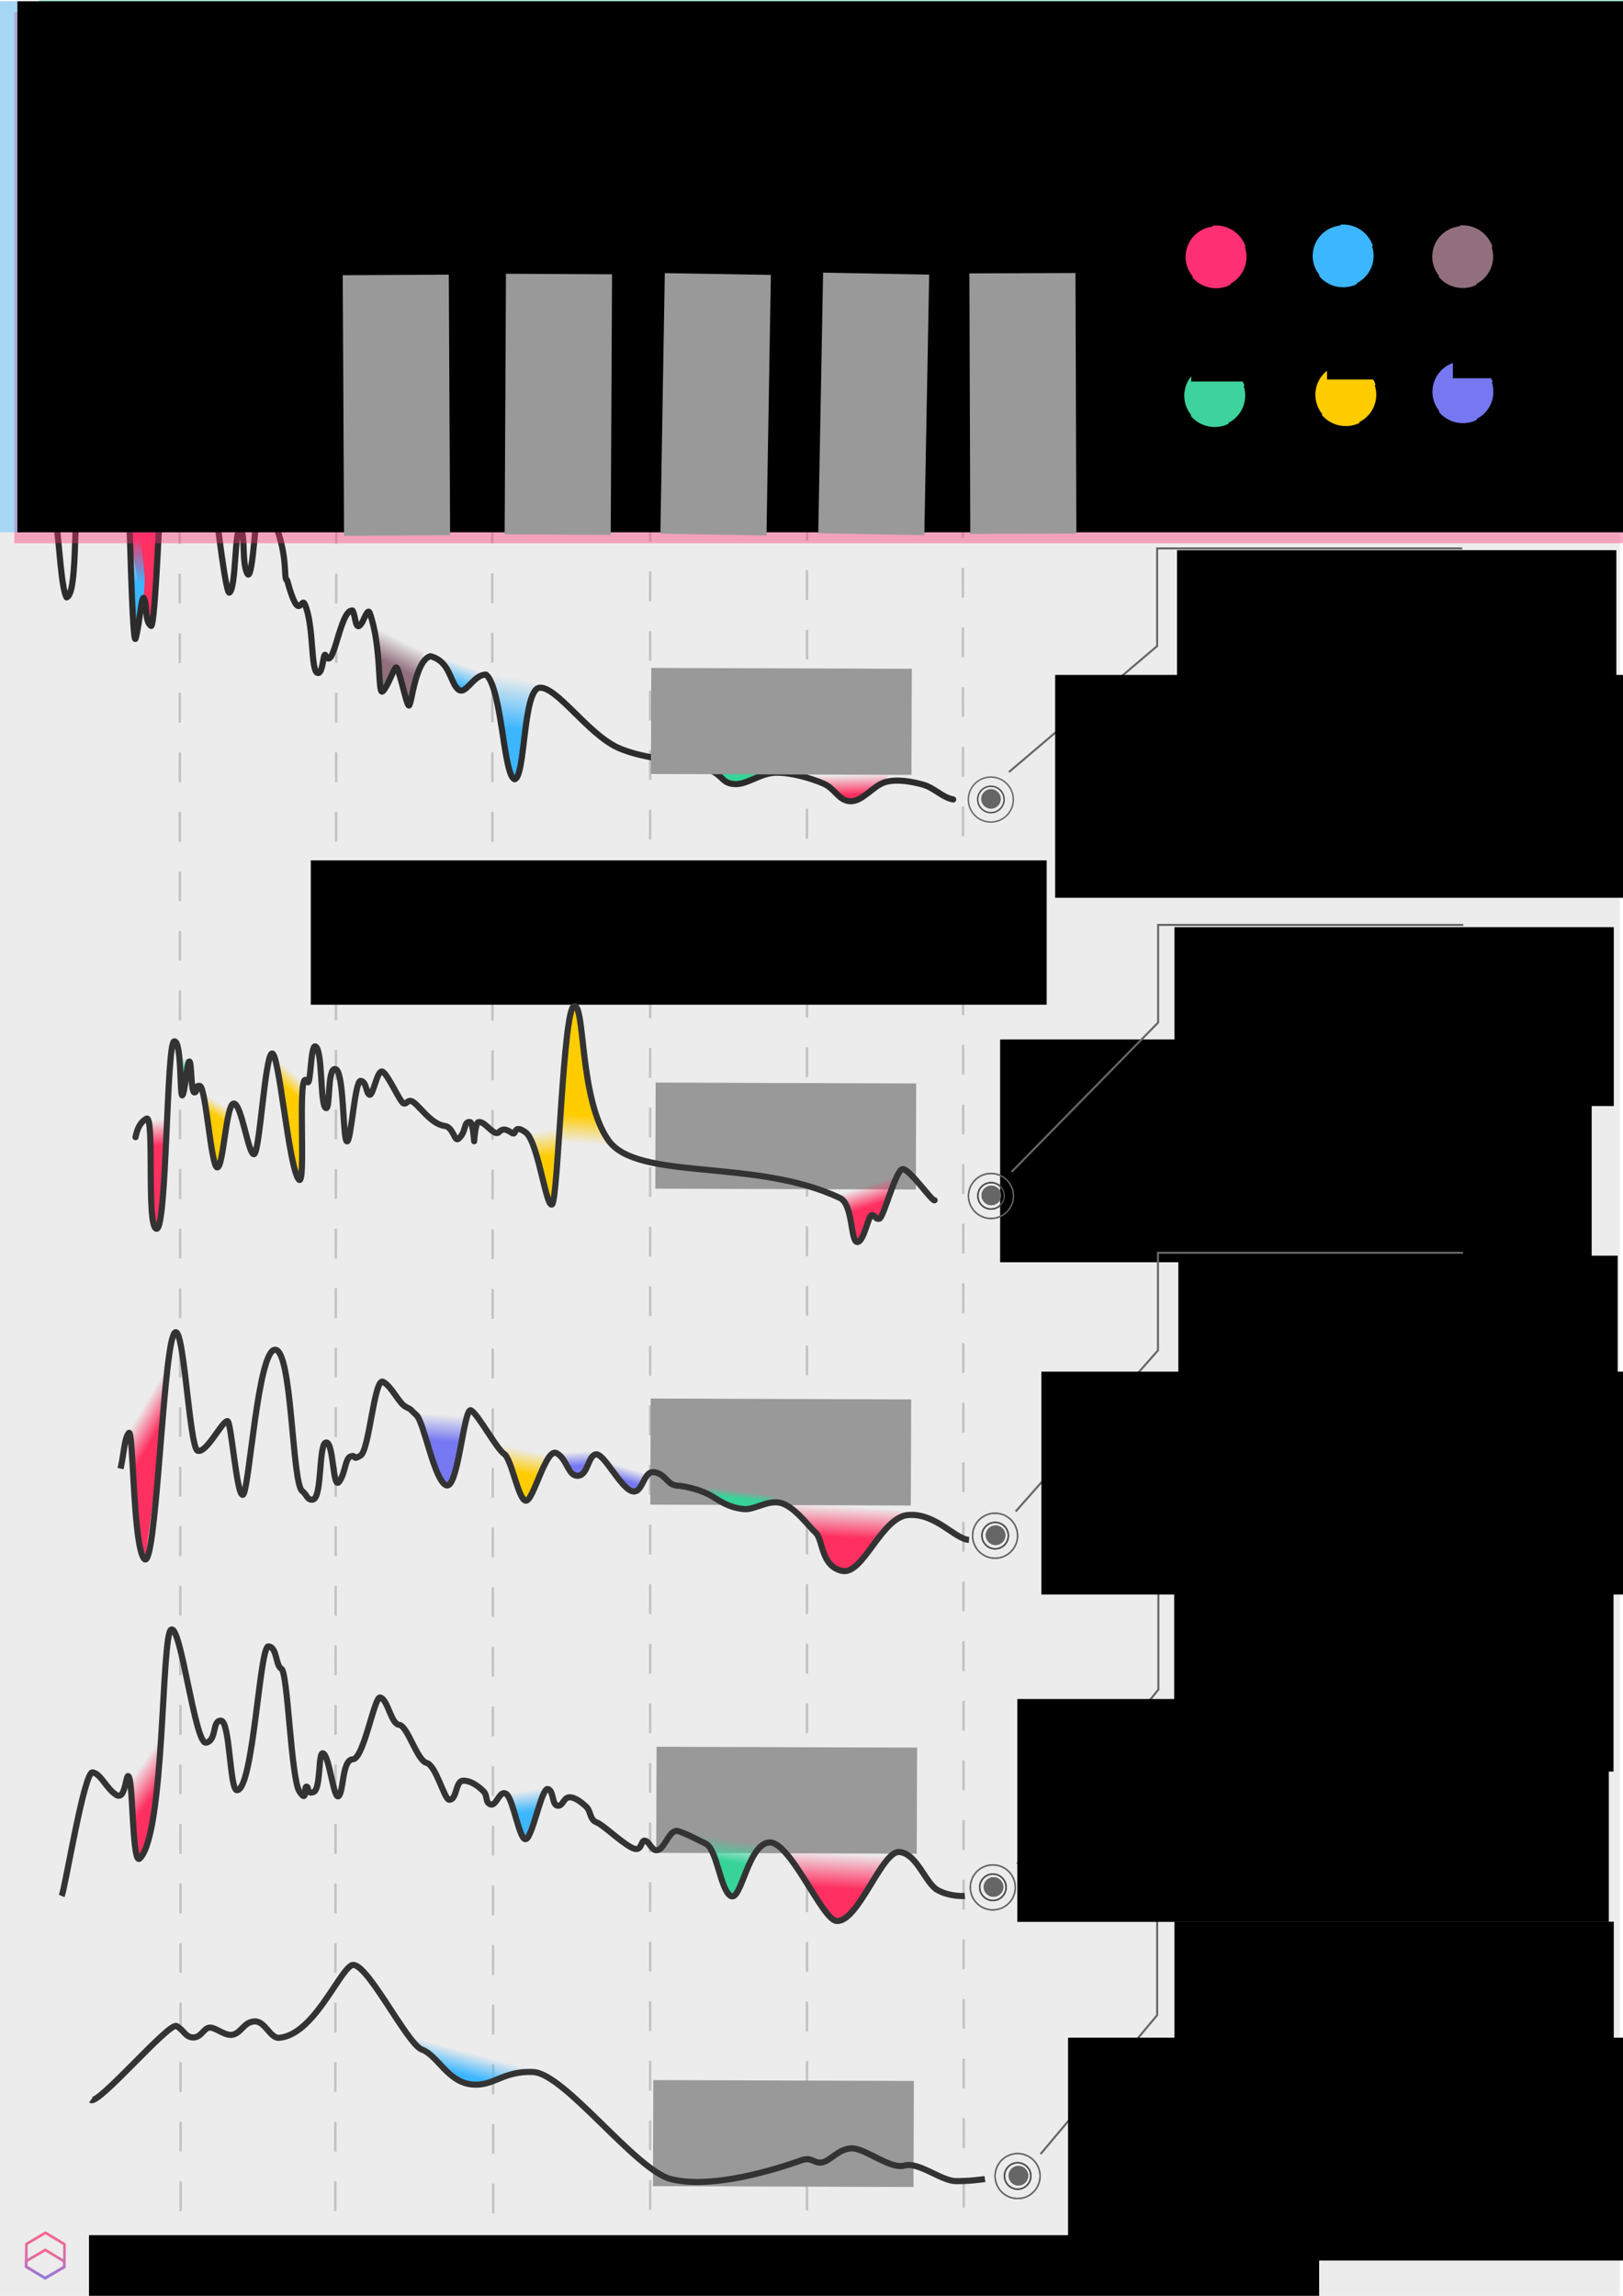 <?xml version="1.0" encoding="UTF-8" standalone="no"?>
<!-- Created with Inkscape (http://www.inkscape.org/) -->

<svg
   xmlns:dc="http://purl.org/dc/elements/1.1/"
   xmlns:cc="http://creativecommons.org/ns#"
   xmlns:rdf="http://www.w3.org/1999/02/22-rdf-syntax-ns#"
   xmlns:svg="http://www.w3.org/2000/svg"
   xmlns="http://www.w3.org/2000/svg"
   xmlns:xlink="http://www.w3.org/1999/xlink"
   xmlns:sodipodi="http://sodipodi.sourceforge.net/DTD/sodipodi-0.dtd"
   xmlns:inkscape="http://www.inkscape.org/namespaces/inkscape"
   version="1.1"
   id="svg4485"
   width="210mm"
   height="297mm"
   viewBox="0 0 793.701 1122.52"
   sodipodi:docname="sn-spectra.svg"
   inkscape:version="0.91 r13725"
   inkscape:export-filename="/home/heloise/Pictures/infographics/draft/sn_spectra_website.png"
   inkscape:export-xdpi="128.28284"
   inkscape:export-ydpi="128.28284">
  <defs
     id="defs4489">
    <linearGradient
       id="linearGradient4465"
       inkscape:collect="always">
      <stop
         id="stop4467"
         offset="0"
         style="stop-color:#ffcc00;stop-opacity:1" />
      <stop
         id="stop4469"
         offset="1"
         style="stop-color:#ffcc00;stop-opacity:0" />
    </linearGradient>
    <linearGradient
       inkscape:collect="always"
       id="linearGradient7505">
      <stop
         style="stop-color:#ff2f60;stop-opacity:1;"
         offset="0"
         id="stop7501" />
      <stop
         style="stop-color:#ff2f60;stop-opacity:0;"
         offset="1"
         id="stop7503" />
    </linearGradient>
    <linearGradient
       inkscape:collect="always"
       id="linearGradient7473">
      <stop
         style="stop-color:#ff2f61;stop-opacity:1;"
         offset="0"
         id="stop7469" />
      <stop
         style="stop-color:#ff2f61;stop-opacity:0;"
         offset="1"
         id="stop7471" />
    </linearGradient>
    <linearGradient
       inkscape:collect="always"
       id="linearGradient7465">
      <stop
         style="stop-color:#ff2f60;stop-opacity:1;"
         offset="0"
         id="stop7461" />
      <stop
         style="stop-color:#ff2f60;stop-opacity:0;"
         offset="1"
         id="stop7463" />
    </linearGradient>
    <linearGradient
       inkscape:collect="always"
       id="linearGradient7449">
      <stop
         style="stop-color:#7578f1;stop-opacity:1;"
         offset="0"
         id="stop7445" />
      <stop
         style="stop-color:#7578f1;stop-opacity:0;"
         offset="1"
         id="stop7447" />
    </linearGradient>
    <linearGradient
       inkscape:collect="always"
       id="linearGradient7441">
      <stop
         style="stop-color:#7578f1;stop-opacity:1;"
         offset="0"
         id="stop7437" />
      <stop
         style="stop-color:#7578f1;stop-opacity:0;"
         offset="1"
         id="stop7439" />
    </linearGradient>
    <linearGradient
       inkscape:collect="always"
       id="linearGradient7433">
      <stop
         style="stop-color:#7578f1;stop-opacity:1;"
         offset="0"
         id="stop7429" />
      <stop
         style="stop-color:#7578f1;stop-opacity:0;"
         offset="1"
         id="stop7431" />
    </linearGradient>
    <linearGradient
       inkscape:collect="always"
       id="linearGradient7417">
      <stop
         style="stop-color:#ff2f60;stop-opacity:1;"
         offset="0"
         id="stop7413" />
      <stop
         style="stop-color:#ff2f60;stop-opacity:0;"
         offset="1"
         id="stop7415" />
    </linearGradient>
    <linearGradient
       inkscape:collect="always"
       id="linearGradient7401">
      <stop
         style="stop-color:#38d399;stop-opacity:1;"
         offset="0"
         id="stop7397" />
      <stop
         style="stop-color:#38d399;stop-opacity:0;"
         offset="1"
         id="stop7399" />
    </linearGradient>
    <linearGradient
       inkscape:collect="always"
       id="linearGradient7377">
      <stop
         style="stop-color:#38d399;stop-opacity:1;"
         offset="0"
         id="stop7373" />
      <stop
         style="stop-color:#38d399;stop-opacity:0;"
         offset="1"
         id="stop7375" />
    </linearGradient>
    <linearGradient
       inkscape:collect="always"
       id="linearGradient7332">
      <stop
         style="stop-color:#ff2f5f;stop-opacity:1;"
         offset="0"
         id="stop7328" />
      <stop
         style="stop-color:#ff2f5f;stop-opacity:0;"
         offset="1"
         id="stop7330" />
    </linearGradient>
    <linearGradient
       inkscape:collect="always"
       id="linearGradient7322">
      <stop
         style="stop-color:#ff3060;stop-opacity:1;"
         offset="0"
         id="stop7318" />
      <stop
         style="stop-color:#ff3060;stop-opacity:0;"
         offset="1"
         id="stop7320" />
    </linearGradient>
    <linearGradient
       inkscape:collect="always"
       id="linearGradient7284">
      <stop
         style="stop-color:#916f7c;stop-opacity:1;"
         offset="0"
         id="stop7280" />
      <stop
         style="stop-color:#916f7c;stop-opacity:0;"
         offset="1"
         id="stop7282" />
    </linearGradient>
    <linearGradient
       inkscape:collect="always"
       id="linearGradient7268">
      <stop
         style="stop-color:#ff2f60;stop-opacity:1;"
         offset="0"
         id="stop7264" />
      <stop
         style="stop-color:#ff2f60;stop-opacity:0;"
         offset="1"
         id="stop7266" />
    </linearGradient>
    <linearGradient
       inkscape:collect="always"
       id="linearGradient7260">
      <stop
         style="stop-color:#3cb6ff;stop-opacity:1;"
         offset="0"
         id="stop7256" />
      <stop
         style="stop-color:#3cb6ff;stop-opacity:0;"
         offset="1"
         id="stop7258" />
    </linearGradient>
    <linearGradient
       inkscape:collect="always"
       id="linearGradient7252">
      <stop
         style="stop-color:#3cb6ff;stop-opacity:1;"
         offset="0"
         id="stop7248" />
      <stop
         style="stop-color:#3cb6ff;stop-opacity:0;"
         offset="1"
         id="stop7250" />
    </linearGradient>
    <linearGradient
       inkscape:collect="always"
       id="linearGradient7244">
      <stop
         style="stop-color:#3cb6ff;stop-opacity:1;"
         offset="0"
         id="stop7240" />
      <stop
         style="stop-color:#3cb6ff;stop-opacity:0;"
         offset="1"
         id="stop7242" />
    </linearGradient>
    <linearGradient
       inkscape:collect="always"
       id="linearGradient7236">
      <stop
         style="stop-color:#3cb6ff;stop-opacity:1;"
         offset="0"
         id="stop7232" />
      <stop
         style="stop-color:#3cb6ff;stop-opacity:0;"
         offset="1"
         id="stop7234" />
    </linearGradient>
    <linearGradient
       inkscape:collect="always"
       id="linearGradient7228">
      <stop
         style="stop-color:#ff2f60;stop-opacity:1;"
         offset="0"
         id="stop7224" />
      <stop
         style="stop-color:#ff2f60;stop-opacity:0;"
         offset="1"
         id="stop7226" />
    </linearGradient>
    <linearGradient
       inkscape:collect="always"
       xlink:href="#linearGradient7236"
       id="linearGradient7312"
       gradientUnits="userSpaceOnUse"
       x1="66.726"
       y1="-217.223"
       x2="65.698"
       y2="-240.283" />
    <linearGradient
       inkscape:collect="always"
       xlink:href="#linearGradient7322"
       id="linearGradient7324"
       x1="423.031"
       y1="590.528"
       x2="419.857"
       y2="580.882"
       gradientUnits="userSpaceOnUse" />
    <linearGradient
       inkscape:collect="always"
       xlink:href="#linearGradient7332"
       id="linearGradient7334"
       x1="77.636"
       y1="560.098"
       x2="76.976"
       y2="547.347"
       gradientUnits="userSpaceOnUse" />
    <linearGradient
       inkscape:collect="always"
       xlink:href="#linearGradient7228"
       id="linearGradient7336"
       x1="77.893"
       y1="-297.4"
       x2="62.947"
       y2="-302.283"
       gradientUnits="userSpaceOnUse" />
    <linearGradient
       inkscape:collect="always"
       xlink:href="#linearGradient7244"
       id="linearGradient7338"
       x1="86.854"
       y1="-331.961"
       x2="91.146"
       y2="-336.573"
       gradientUnits="userSpaceOnUse" />
    <linearGradient
       inkscape:collect="always"
       xlink:href="#linearGradient7284"
       id="linearGradient7340"
       x1="194.596"
       y1="-175.938"
       x2="200.339"
       y2="-187.604"
       gradientUnits="userSpaceOnUse" />
    <linearGradient
       inkscape:collect="always"
       xlink:href="#linearGradient7252"
       id="linearGradient7342"
       x1="225.005"
       y1="-166.797"
       x2="228.587"
       y2="-176.564"
       gradientUnits="userSpaceOnUse" />
    <linearGradient
       inkscape:collect="always"
       xlink:href="#linearGradient7260"
       id="linearGradient7344"
       x1="250.585"
       y1="-146.124"
       x2="254.523"
       y2="-170.811"
       gradientUnits="userSpaceOnUse" />
    <linearGradient
       inkscape:collect="always"
       xlink:href="#linearGradient7377"
       id="linearGradient7346"
       x1="362.311"
       y1="-125.245"
       x2="362.572"
       y2="-128.607"
       gradientUnits="userSpaceOnUse" />
    <linearGradient
       inkscape:collect="always"
       xlink:href="#linearGradient7268"
       id="linearGradient7348"
       x1="418.133"
       y1="-114.003"
       x2="417.83"
       y2="-123.797"
       gradientUnits="userSpaceOnUse" />
    <linearGradient
       inkscape:collect="always"
       xlink:href="#linearGradient4465"
       id="linearGradient7371"
       x1="285.948"
       y1="545.256"
       x2="285.172"
       y2="559.363"
       gradientUnits="userSpaceOnUse" />
    <linearGradient
       inkscape:collect="always"
       xlink:href="#linearGradient4465"
       id="linearGradient7379"
       x1="267.734"
       y1="564.771"
       x2="266.031"
       y2="552.292"
       gradientUnits="userSpaceOnUse"
       gradientTransform="matrix(1.057,0,0,1.013,-14.514,-6.771)" />
    <linearGradient
       inkscape:collect="always"
       xlink:href="#linearGradient4465"
       id="linearGradient7387"
       x1="138.227"
       y1="529.548"
       x2="143.122"
       y2="524.122"
       gradientUnits="userSpaceOnUse"
       gradientTransform="matrix(1.049,0,0,1.033,-6.577,-16.594)" />
    <linearGradient
       inkscape:collect="always"
       xlink:href="#linearGradient4465"
       id="linearGradient7395"
       x1="103.689"
       y1="544.307"
       x2="107.108"
       y2="539.152"
       gradientUnits="userSpaceOnUse"
       gradientTransform="matrix(1.081,0,0,1.024,-8.128,-12.597)" />
    <linearGradient
       inkscape:collect="always"
       xlink:href="#linearGradient7401"
       id="linearGradient7403"
       x1="89.811"
       y1="523.567"
       x2="90.368"
       y2="517.327"
       gradientUnits="userSpaceOnUse" />
    <linearGradient
       inkscape:collect="always"
       xlink:href="#linearGradient7417"
       id="linearGradient7419"
       x1="404.288"
       y1="702.544"
       x2="405.094"
       y2="687.197"
       gradientUnits="userSpaceOnUse"
       gradientTransform="translate(12.277,49.493)" />
    <linearGradient
       inkscape:collect="always"
       xlink:href="#linearGradient7377"
       id="linearGradient7427"
       x1="362.458"
       y1="732.847"
       x2="362.916"
       y2="729.139"
       gradientUnits="userSpaceOnUse" />
    <linearGradient
       inkscape:collect="always"
       xlink:href="#linearGradient7433"
       id="linearGradient7435"
       x1="308.774"
       y1="724.533"
       x2="310.696"
       y2="718.395"
       gradientUnits="userSpaceOnUse"
       gradientTransform="matrix(1.043,0,0,1.013,-13.741,-9.012)" />
    <linearGradient
       inkscape:collect="always"
       xlink:href="#linearGradient7441"
       id="linearGradient7443"
       x1="282.14"
       y1="716.754"
       x2="281.76"
       y2="709.848"
       gradientUnits="userSpaceOnUse" />
    <linearGradient
       inkscape:collect="always"
       xlink:href="#linearGradient7449"
       id="linearGradient7451"
       x1="213.903"
       y1="704.655"
       x2="214.865"
       y2="691.402"
       gradientUnits="userSpaceOnUse" />
    <linearGradient
       inkscape:collect="always"
       xlink:href="#linearGradient4465"
       id="linearGradient7459"
       x1="258.742"
       y1="721.138"
       x2="261.039"
       y2="709.628"
       gradientUnits="userSpaceOnUse" />
    <linearGradient
       inkscape:collect="always"
       xlink:href="#linearGradient7465"
       id="linearGradient7467"
       x1="75.876"
       y1="701.55"
       x2="65.545"
       y2="695.411"
       gradientUnits="userSpaceOnUse" />
    <linearGradient
       inkscape:collect="always"
       xlink:href="#linearGradient7473"
       id="linearGradient7475"
       x1="411.323"
       y1="923.377"
       x2="412.246"
       y2="906.014"
       gradientUnits="userSpaceOnUse" />
    <linearGradient
       inkscape:collect="always"
       xlink:href="#linearGradient7377"
       id="linearGradient7491"
       x1="358.603"
       y1="910.5"
       x2="360.162"
       y2="899.667"
       gradientUnits="userSpaceOnUse" />
    <linearGradient
       inkscape:collect="always"
       xlink:href="#linearGradient7236"
       id="linearGradient7499"
       x1="257.761"
       y1="885.96"
       x2="256.359"
       y2="875.602"
       gradientUnits="userSpaceOnUse" />
    <linearGradient
       inkscape:collect="always"
       xlink:href="#linearGradient7505"
       id="linearGradient7507"
       x1="77.009"
       y1="874.485"
       x2="66.282"
       y2="866.889"
       gradientUnits="userSpaceOnUse" />
    <linearGradient
       inkscape:collect="always"
       xlink:href="#linearGradient7236"
       id="linearGradient7515"
       x1="228.746"
       y1="1014.642"
       x2="231.647"
       y2="1003.79"
       gradientUnits="userSpaceOnUse"
       gradientTransform="matrix(1,0,0,1.01,0,-9.761)" />
    <linearGradient
       inkscape:collect="always"
       xlink:href="#linearGradient7810"
       id="linearGradient4538"
       x1="673.96"
       y1="849.505"
       x2="1193.842"
       y2="727.63"
       gradientUnits="userSpaceOnUse" />
    <linearGradient
       id="linearGradient7810"
       inkscape:collect="always">
      <stop
         id="stop7812"
         offset="0"
         style="stop-color:#ff0f50;stop-opacity:1" />
      <stop
         id="stop7814"
         offset="1"
         style="stop-color:#233fff;stop-opacity:1" />
    </linearGradient>
    <linearGradient
       inkscape:collect="always"
       xlink:href="#linearGradient7810"
       id="linearGradient4546"
       x1="770.031"
       y1="838.722"
       x2="957.638"
       y2="792.517"
       gradientUnits="userSpaceOnUse"
       gradientTransform="matrix(-0.094,0.411,-0.41,-0.094,1371.69,970.741)" />
  </defs>
  <sodipodi:namedview
     pagecolor="#ffffff"
     bordercolor="#666666"
     borderopacity="1"
     objecttolerance="10"
     gridtolerance="10"
     guidetolerance="10"
     inkscape:pageopacity="0"
     inkscape:pageshadow="2"
     inkscape:window-width="1859"
     inkscape:window-height="1056"
     id="namedview4487"
     showgrid="false"
     units="mm"
     inkscape:zoom="0.6516129"
     inkscape:cx="199.50674"
     inkscape:cy="499.8758"
     inkscape:window-x="61"
     inkscape:window-y="24"
     inkscape:window-maximized="1"
     inkscape:current-layer="layer10"
     inkscape:snap-global="false"
     showguides="false">
    <inkscape:grid
       type="xygrid"
       id="grid4473" />
  </sodipodi:namedview>
  <g
     inkscape:groupmode="layer"
     id="layer13"
     inkscape:label="background_colour"
     style="display:inline"
     sodipodi:insensitive="true">
    <rect
       style="opacity:1;fill:#ececec;fill-opacity:1;stroke:none;stroke-width:2.166;stroke-linecap:round;stroke-linejoin:miter;stroke-miterlimit:4;stroke-dasharray:none;stroke-opacity:1"
       id="rect7212"
       width="796.958"
       height="1123.145"
       x="-4.789"
       y="0.46" />
  </g>
  <g
     inkscape:groupmode="layer"
     id="layer3"
     inkscape:label="scale"
     style="display:inline;opacity:0.308">
    <path
       style="fill:none;stroke:#666666;stroke-width:1.213;stroke-linecap:butt;stroke-linejoin:miter;stroke-opacity:1;stroke-miterlimit:4;stroke-dasharray:14.556,14.556;stroke-dashoffset:0"
       d="m 87.803,134.949 0.581,992.944"
       id="path4505"
       inkscape:connector-curvature="0"
       inkscape:export-xdpi="200"
       inkscape:export-ydpi="200" />
    <path
       style="fill:none;stroke:#666666;stroke-width:1.213;stroke-linecap:butt;stroke-linejoin:miter;stroke-opacity:1;stroke-miterlimit:4;stroke-dasharray:14.556,14.556;stroke-dashoffset:0"
       d="m 164.515,134.949 -0.581,991.453"
       id="path4507"
       inkscape:connector-curvature="0"
       inkscape:export-xdpi="200"
       inkscape:export-ydpi="200" />
    <path
       style="fill:none;stroke:#666666;stroke-width:1.215;stroke-linecap:butt;stroke-linejoin:miter;stroke-miterlimit:4;stroke-dasharray:14.581, 14.581;stroke-dashoffset:0;stroke-opacity:1"
       d="m 240.647,134.477 0.581,996.397"
       id="path4509"
       inkscape:connector-curvature="0"
       inkscape:export-xdpi="200"
       inkscape:export-ydpi="200" />
    <path
       style="fill:none;stroke:#666666;stroke-width:1.214;stroke-linecap:butt;stroke-linejoin:miter;stroke-miterlimit:4;stroke-dasharray:14.564, 14.564;stroke-dashoffset:0;stroke-opacity:1"
       d="M 317.941,133.798 V 1123.419"
       id="path4511"
       inkscape:connector-curvature="0"
       inkscape:export-xdpi="200"
       inkscape:export-ydpi="200" />
    <path
       style="fill:none;stroke:#666666;stroke-width:1.215;stroke-linecap:butt;stroke-linejoin:miter;stroke-miterlimit:4;stroke-dasharray:14.581, 14.581;stroke-dashoffset:0;stroke-opacity:1"
       d="M 394.653,132.986 V 1136.837"
       id="path4513"
       inkscape:connector-curvature="0"
       inkscape:export-xdpi="200"
       inkscape:export-ydpi="200" />
    <path
       style="fill:none;stroke:#666666;stroke-width:1.215;stroke-linecap:butt;stroke-linejoin:miter;stroke-miterlimit:4;stroke-dasharray:14.578, 14.578;stroke-dashoffset:0;stroke-opacity:1"
       d="m 470.785,131.879 0.581,1010.922"
       id="path4515"
       inkscape:connector-curvature="0"
       inkscape:export-xdpi="200"
       inkscape:export-ydpi="200" />
  </g>
  <g
     inkscape:groupmode="layer"
     id="layer2"
     inkscape:label="Ia_new"
     transform="translate(0,502.52)"
     style="display:inline">
    <path
       style="fill:url(#linearGradient7344);fill-opacity:1;stroke:none;stroke-width:1.621px;stroke-linecap:butt;stroke-linejoin:miter;stroke-opacity:1"
       d="m 265.585,-166.399 c -8.995,1.997 -8.606,51.557 -14.3,45.332 -13.579,-49.222 -4.114,-33.859 -15.079,-56.601 z"
       id="path5743-7"
       inkscape:connector-curvature="0"
       sodipodi:nodetypes="cccc"
       inkscape:export-xdpi="200"
       inkscape:export-ydpi="200" />
    <path
       style="fill:url(#linearGradient7338);fill-opacity:1;stroke:none;stroke-width:0.919px;stroke-linecap:butt;stroke-linejoin:miter;stroke-opacity:1"
       d="m 97.788,-395.385 c 1.344,14.738 -7.402,113.616 -8.198,110.433 l -12.232,-113.082 z"
       id="path5743-7-1"
       inkscape:connector-curvature="0"
       sodipodi:nodetypes="cccc"
       inkscape:export-xdpi="200"
       inkscape:export-ydpi="200" />
    <path
       style="fill:url(#linearGradient7342);fill-opacity:1;stroke:none;stroke-width:0.679px;stroke-linecap:butt;stroke-linejoin:miter;stroke-opacity:0.538"
       d="m 238.687,-197.411 c 5.551,13.582 -2.232,24.279 -13.303,32.404 -11.625,-10.159 -7.334,-28.276 -9.875,-42.977 7.6,2.687 9.685,-31.394 23.178,10.573 z"
       id="path5743-7-1-8"
       inkscape:connector-curvature="0"
       sodipodi:nodetypes="cccc"
       inkscape:export-xdpi="200"
       inkscape:export-ydpi="200" />
    <path
       style="fill:url(#linearGradient7336);fill-opacity:1;stroke:none;stroke-width:1.403px;stroke-linecap:butt;stroke-linejoin:miter;stroke-opacity:1"
       d="m 59.716,-376.344 c 3.673,31.972 -5.281,139.597 14.545,177.847 0,0 9.734,-201.788 7.279,-199.412 -2.455,2.376 -21.824,21.565 -21.824,21.565 z"
       id="path5679-2-6"
       inkscape:connector-curvature="0"
       sodipodi:nodetypes="cccc"
       inkscape:export-xdpi="200"
       inkscape:export-ydpi="200" />
    <path
       style="fill:url(#linearGradient7340);fill-opacity:1;stroke:none;stroke-width:0.757px;stroke-linecap:butt;stroke-linejoin:miter;stroke-opacity:1"
       d="m 183.574,-246.454 c -2.701,3.288 1.144,79.284 4.21,79.284 l 6.312,-9.879 5.249,15.741 c 9.065,-17.185 16.771,-64.375 22.154,-68.916 z"
       id="path5878"
       inkscape:connector-curvature="0"
       sodipodi:nodetypes="cccccc"
       inkscape:export-xdpi="200"
       inkscape:export-ydpi="200" />
    <path
       style="display:inline;fill:url(#linearGradient7348);fill-opacity:1;stroke:none;stroke-width:0.368px;stroke-linecap:butt;stroke-linejoin:miter;stroke-opacity:1"
       d="m 386.279,-160.454 c 9.89,16.644 -9.815,26.382 29.896,49.984 23.692,-5.663 37.722,-48.311 26.454,-44.262 -1.369,0.291 -56.35,-5.721 -56.35,-5.721 z"
       id="path5679-0-0"
       inkscape:connector-curvature="0"
       inkscape:transform-center-x="126.80446"
       inkscape:transform-center-y="-13.186614"
       sodipodi:nodetypes="cccc"
       inkscape:export-xdpi="200"
       inkscape:export-ydpi="200" />
    <path
       style="display:inline;fill:url(#linearGradient7346);fill-opacity:1;stroke:none;stroke-width:0.355px;stroke-linecap:butt;stroke-linejoin:miter;stroke-opacity:1"
       d="m 343.132,-175.671 c 3.85,19.762 -19.108,41.81 15.814,56.144 27.078,0.396 26.058,-34.773 36.995,-55.702 z"
       id="path5745-5"
       inkscape:connector-curvature="0"
       sodipodi:nodetypes="cccc"
       inkscape:export-xdpi="200"
       inkscape:export-ydpi="200" />
    <flowRoot
       xml:space="preserve"
       id="flowRoot7216"
       style="font-style:normal;font-weight:normal;font-size:40px;line-height:1.25;font-family:sans-serif;letter-spacing:0px;word-spacing:0px;fill:#000000;fill-opacity:1;stroke:none"
       transform="translate(59.951,-585.63)"
       inkscape:export-xdpi="200"
       inkscape:export-ydpi="200"><flowRegion
         id="flowRegion7218"
         style="fill:#000000"><rect
           id="rect7220"
           width="214.851"
           height="87.475"
           x="515.644"
           y="352.124"
           style="fill:#000000" /></flowRegion><flowPara
         id="flowPara7222"
         style="font-style:normal;font-variant:normal;font-weight:normal;font-stretch:normal;font-family:Sawasdee;-inkscape-font-specification:Sawasdee;fill:#000000">Type Ia</flowPara></flowRoot>    <path
       style="fill:url(#linearGradient7312);fill-opacity:1;stroke:none;stroke-width:0.468px;stroke-linecap:butt;stroke-linejoin:miter;stroke-opacity:1"
       d="m 70.581,-222.507 c 1.09,6.453 -2.668,28.913 -3.748,27.834 -3.923,-29.793 -2.398,-61.764 -3.091,-92.848 z"
       id="path5743-7-1-8-6"
       inkscape:connector-curvature="0"
       sodipodi:nodetypes="cccc"
       inkscape:export-xdpi="200"
       inkscape:export-ydpi="200" />
    <path
       style="display:inline;fill:none;stroke:#2c2c2c;stroke-width:3;stroke-linecap:round;stroke-linejoin:round;stroke-miterlimit:4;stroke-dasharray:none;stroke-opacity:1"
       d="m 27.363,-248.207 c 1.743,12.592 2.627,33.778 5.23,37.775 5.245,-1.833 3.303,-37.352 5.812,-51.142 1.144,-6.288 0.826,9.395 2.325,13.367 0.746,1.979 4.429,-42.255 5.812,-36.032 0,0 1.397,2.229 2.325,10.461 1.812,-2.352 5.561,-25.403 6.393,-29.639 0.832,-4.236 2.396,6.741 2.906,15.691 0.101,1.768 0.327,-4.022 2.906,-5.812 1.664,-1.155 3.132,111.291 5.308,103.019 2.176,-8.272 2.842,-22.776 4.224,-19.062 1.382,3.714 0.194,10.903 3.254,13.097 3.06,2.194 7.263,-143.674 9.299,-153.425 2.035,-9.751 4.468,72.463 6.974,69.158 2.293,-3.025 2.037,-46.217 4.649,-52.885 1.893,-4.832 14.115,123.141 17.435,120.88 3.319,-2.261 2.49,-31.917 5.23,-30.801 2.74,1.115 0.618,16.148 3.487,21.503 2.869,5.355 4.351,-36.856 6.393,-38.937 2.042,-2.081 1.581,8.115 4.94,9.589 9.484,19.255 5.955,32.38 8.136,32.545 6.088,22.258 6.773,7.393 8.717,11.914 4.473,10.402 2.738,32.124 6.102,33.416 2.912,1.119 2.759,-11.258 4.068,-8.427 3.895,8.422 6.95,-22.67 13.076,-22.084 1.661,2.446 1.303,10.92 4.359,6.393 0.883,-0.797 3.105,-7.915 4.068,-5.23 6.052,16.872 3.772,40.951 6.393,38.356 2.621,-2.595 5.017,-10.295 6.393,-11.623 1.376,-1.328 5.055,18.541 6.393,18.597 1.338,0.056 2.978,-21.889 10.461,-24.118 9.469,2.348 9.485,12.12 13.367,15.982 3.881,3.862 7.471,-7.143 13.948,-6.974 7.833,6.957 8.429,49.495 13.948,51.142 5.314,-1.193 3.971,-44.071 12.204,-44.749 8.233,-0.678 23.424,22.245 37.775,29.058 13.393,6.357 33.96,6.484 43.296,10.17 9.336,3.686 7.462,7.066 13.657,7.846 6.195,0.78 13.043,-5.333 20.631,-5.521 7.588,-0.188 17.138,2.651 23.246,5.23 6.108,2.58 7.503,8.501 13.367,8.717 5.864,0.216 11.274,-7.625 16.854,-9.299 5.579,-1.674 12.975,-0.399 18.597,1.162 5.622,1.562 9.41,6.26 14.819,7.264"
       id="path4500"
       inkscape:connector-curvature="0"
       sodipodi:nodetypes="ccsssczsszzzzsszzzzccassccszzzczcczazzzzzzzc"
       inkscape:export-xdpi="200"
       inkscape:export-ydpi="200" />
    <flowRoot
       xml:space="preserve"
       id="flowRoot7216-1"
       style="font-style:normal;font-weight:normal;font-size:40px;line-height:1.25;font-family:sans-serif;letter-spacing:0px;word-spacing:0px;display:inline;fill:#000000;fill-opacity:1;stroke:none"
       transform="translate(58.701,-401.325)"
       inkscape:export-xdpi="200"
       inkscape:export-ydpi="200"><flowRegion
         id="flowRegion7218-1"
         style="fill:#000000"><rect
           id="rect7220-2"
           width="214.851"
           height="87.475"
           x="515.644"
           y="352.124"
           style="fill:#000000" /></flowRegion><flowPara
         id="flowPara7222-1"
         style="font-style:normal;font-variant:normal;font-weight:normal;font-stretch:normal;font-family:Sawasdee;-inkscape-font-specification:Sawasdee;fill:#000000">Type II</flowPara></flowRoot>    <flowRoot
       xml:space="preserve"
       id="flowRoot7216-1-7"
       style="font-style:normal;font-weight:normal;font-size:40px;line-height:1.25;font-family:sans-serif;letter-spacing:0px;word-spacing:0px;display:inline;fill:#000000;fill-opacity:1;stroke:none"
       transform="translate(60.59,-240.695)"
       inkscape:export-xdpi="200"
       inkscape:export-ydpi="200"><flowRegion
         id="flowRegion7218-1-4"
         style="fill:#000000"><rect
           id="rect7220-2-0"
           width="214.851"
           height="87.475"
           x="515.644"
           y="352.124"
           style="fill:#000000" /></flowRegion><flowPara
         id="flowPara7222-1-8"
         style="font-style:normal;font-variant:normal;font-weight:normal;font-stretch:normal;font-family:Sawasdee;-inkscape-font-specification:Sawasdee;fill:#000000">Type Ib</flowPara></flowRoot>    <flowRoot
       xml:space="preserve"
       id="flowRoot7216-1-7-3"
       style="font-style:normal;font-weight:normal;font-size:40px;line-height:1.25;font-family:sans-serif;letter-spacing:0px;word-spacing:0px;display:inline;fill:#000000;fill-opacity:1;stroke:none"
       transform="translate(58.572,-75.934)"
       inkscape:export-xdpi="200"
       inkscape:export-ydpi="200"><flowRegion
         id="flowRegion7218-1-4-8"
         style="fill:#000000"><rect
           id="rect7220-2-0-2"
           width="214.851"
           height="87.475"
           x="515.644"
           y="352.124"
           style="fill:#000000" /></flowRegion><flowPara
         id="flowPara7222-1-8-5"
         style="font-style:normal;font-variant:normal;font-weight:normal;font-stretch:normal;font-family:Sawasdee;-inkscape-font-specification:Sawasdee;fill:#000000">Type Ic</flowPara></flowRoot>    <flowRoot
       xml:space="preserve"
       id="flowRoot7216-1-7-3-8"
       style="font-style:normal;font-weight:normal;font-size:40px;line-height:1.25;font-family:sans-serif;letter-spacing:0px;word-spacing:0px;display:inline;fill:#000000;fill-opacity:1;stroke:none"
       transform="translate(58.691,84.953)"
       inkscape:export-xdpi="200"
       inkscape:export-ydpi="200"><flowRegion
         id="flowRegion7218-1-4-8-2"
         style="fill:#000000"><rect
           id="rect7220-2-0-2-0"
           width="214.851"
           height="87.475"
           x="515.644"
           y="352.124"
           style="fill:#000000" /></flowRegion><flowPara
         id="flowPara7222-1-8-5-4"
         style="font-style:normal;font-variant:normal;font-weight:normal;font-stretch:normal;font-family:Sawasdee;-inkscape-font-specification:Sawasdee;fill:#000000">Type Ic-BL</flowPara></flowRoot>    <flowRoot
       xml:space="preserve"
       id="flowRoot7613-3"
       style="font-style:normal;font-weight:normal;font-size:40px;line-height:1.25;font-family:sans-serif;letter-spacing:0px;word-spacing:0px;display:inline;opacity:0.4;fill:#ff2f74;fill-opacity:1;stroke:none"
       transform="matrix(1.826,0,0,1.826,-214.972,-536.969)"
       inkscape:export-xdpi="200"
       inkscape:export-ydpi="200"><flowRegion
         id="flowRegion7615-2"
         style="fill:#ff2f74;fill-opacity:1"><rect
           id="rect7617-7"
           width="600.096"
           height="142.156"
           x="121.538"
           y="22.163"
           style="fill:#ff2f74;fill-opacity:1" /></flowRegion><flowPara
         id="flowPara7619-1"
         style="font-style:normal;font-variant:normal;font-weight:normal;font-stretch:normal;font-family:Sawasdee;-inkscape-font-specification:Sawasdee;fill:#ff2f74;fill-opacity:1">Supernova Spectra</flowPara></flowRoot>    <flowRoot
       xml:space="preserve"
       id="flowRoot7613-3-9"
       style="font-style:normal;font-weight:normal;font-size:73.059px;line-height:1.25;font-family:sans-serif;letter-spacing:0px;word-spacing:0px;display:inline;opacity:0.4;fill:#3cb6ff;fill-opacity:1;stroke:none"
       inkscape:export-xdpi="200"
       inkscape:export-ydpi="200"><flowRegion
         id="flowRegion7615-2-3"
         style="fill:#3cb6ff;fill-opacity:1"><rect
           id="rect7617-7-4"
           width="1096.055"
           height="259.644"
           x="-0.583"
           y="-501.914"
           style="fill:#3cb6ff;fill-opacity:1" /></flowRegion><flowPara
         id="flowPara7619-1-1"
         style="font-style:normal;font-variant:normal;font-weight:normal;font-stretch:normal;font-family:Sawasdee;-inkscape-font-specification:Sawasdee;fill:#3cb6ff;fill-opacity:1">Supernova Spectra</flowPara></flowRoot>    <flowRoot
       xml:space="preserve"
       id="flowRoot7613"
       style="font-style:normal;font-weight:normal;font-size:73.059px;line-height:1.25;font-family:sans-serif;letter-spacing:0px;word-spacing:0px;opacity:0.4;fill:#38d399;fill-opacity:1;stroke:none"
       inkscape:export-xdpi="200"
       inkscape:export-ydpi="200"><flowRegion
         id="flowRegion7615"
         style="fill:#38d399;fill-opacity:1"><rect
           id="rect7617"
           width="1096.055"
           height="259.644"
           x="19.21"
           y="-504.214"
           style="fill:#38d399;fill-opacity:1" /></flowRegion><flowPara
         id="flowPara7619"
         style="font-style:normal;font-variant:normal;font-weight:normal;font-stretch:normal;font-family:Sawasdee;-inkscape-font-specification:Sawasdee;fill:#38d399;fill-opacity:1">Supernova Spectra</flowPara></flowRoot>    <flowRoot
       xml:space="preserve"
       id="flowRoot7613-3-9-8"
       style="font-style:normal;font-weight:normal;font-size:73.059px;line-height:1.25;font-family:sans-serif;letter-spacing:0px;word-spacing:0px;display:inline;fill:#000000;fill-opacity:1;stroke:none"
       inkscape:export-xdpi="200"
       inkscape:export-ydpi="200"
       transform="translate(514.007,54.02)"><flowRegion
         id="flowRegion7615-2-3-3"
         style="fill:#333333;fill-opacity:1"><rect
           id="rect7617-7-4-9"
           width="1096.055"
           height="259.644"
           x="-505.506"
           y="-555.933"
           style="fill:#000000;fill-opacity:1" /></flowRegion><flowPara
         id="flowPara7619-1-1-7"
         style="font-style:normal;font-variant:normal;font-weight:normal;font-stretch:normal;font-family:Sawasdee;-inkscape-font-specification:Sawasdee;fill:#000000;fill-opacity:1">Supernova Spectra</flowPara></flowRoot>    <path
       style="fill:none;stroke:#666666;stroke-width:1px;stroke-linecap:butt;stroke-linejoin:miter;stroke-opacity:1"
       d="m 493.4,-125.032 72.476,-61.597 0,-47.747 149.21,-1e-5"
       id="path7993"
       inkscape:connector-curvature="0"
       sodipodi:nodetypes="cccc"
       inkscape:export-xdpi="200"
       inkscape:export-ydpi="200" />
    <circle
       style="opacity:1;fill:#666666;fill-opacity:1;stroke:none;stroke-width:0.598;stroke-linecap:round;stroke-linejoin:round;stroke-miterlimit:4;stroke-dasharray:14.354, 14.354;stroke-dashoffset:0;stroke-opacity:1"
       id="path7995"
       cx="484.632"
       cy="-111.892"
       r="4.794"
       inkscape:export-xdpi="200"
       inkscape:export-ydpi="200" />
    <circle
       style="display:inline;opacity:1;fill:none;fill-opacity:1;stroke:#4d4d4d;stroke-width:0.717;stroke-linecap:round;stroke-linejoin:round;stroke-miterlimit:4;stroke-dasharray:none;stroke-dashoffset:0;stroke-opacity:1"
       id="path7995-1"
       cx="-333.643"
       cy="368.878"
       r="6.461"
       transform="matrix(-0.82,-0.572,0.572,-0.82,0,0)"
       inkscape:export-xdpi="200"
       inkscape:export-ydpi="200" />
    <circle
       style="display:inline;opacity:1;fill:none;fill-opacity:1;stroke:#666666;stroke-width:0.7;stroke-linecap:round;stroke-linejoin:round;stroke-miterlimit:4;stroke-dasharray:none;stroke-dashoffset:0;stroke-opacity:1"
       id="path7995-1-8"
       cx="-333.646"
       cy="368.813"
       r="11.006"
       transform="matrix(-0.82,-0.572,0.572,-0.82,0,0)"
       inkscape:export-xdpi="200"
       inkscape:export-ydpi="200" />
    <flowRoot
       xml:space="preserve"
       id="flowRoot7216-15"
       style="font-style:normal;font-weight:normal;font-size:40px;line-height:0.6;font-family:sans-serif;text-align:center;letter-spacing:0px;word-spacing:0px;text-anchor:middle;display:inline;fill:#000000;fill-opacity:1;stroke:none"
       transform="translate(0.364,-524.642)"
       inkscape:export-xdpi="200"
       inkscape:export-ydpi="200"><flowRegion
         id="flowRegion7218-4"
         style="line-height:0.6;text-align:center;text-anchor:middle;fill:#000000"><rect
           id="rect7220-4"
           width="289.282"
           height="108.96"
           x="515.644"
           y="352.124"
           style="line-height:0.6;text-align:center;text-anchor:middle;fill:#000000" /></flowRegion><flowPara
         style="font-style:normal;font-variant:normal;font-weight:bold;font-stretch:normal;font-size:21.333px;line-height:100%;font-family:sans-serif;-inkscape-font-specification:'sans-serif Bold';text-align:center;text-anchor:middle;fill:#4d4d4d"
         id="flowPara8057">No Hydrogen </flowPara><flowPara
         style="font-style:normal;font-variant:normal;font-weight:bold;font-stretch:normal;font-size:21.333px;line-height:100%;font-family:sans-serif;-inkscape-font-specification:'sans-serif Bold';text-align:center;text-anchor:middle;fill:#4d4d4d"
         id="flowPara8061">Strong Silicon</flowPara><flowPara
         style="font-style:normal;font-variant:normal;font-weight:bold;font-stretch:normal;font-size:21.333px;line-height:100%;font-family:sans-serif;-inkscape-font-specification:'sans-serif Bold';text-align:center;text-anchor:middle;fill:#4d4d4d"
         id="flowPara8053" /></flowRoot>    <circle
       style="opacity:1;fill:#666666;fill-opacity:1;stroke:none;stroke-width:0.598;stroke-linecap:round;stroke-linejoin:round;stroke-miterlimit:4;stroke-dasharray:14.354, 14.354;stroke-dashoffset:0;stroke-opacity:1"
       id="path7995-8"
       cx="484.795"
       cy="81.969"
       r="4.794"
       inkscape:export-xdpi="200"
       inkscape:export-ydpi="200" />
    <circle
       style="display:inline;opacity:1;fill:none;fill-opacity:1;stroke:#4d4d4d;stroke-width:0.717;stroke-linecap:round;stroke-linejoin:round;stroke-miterlimit:4;stroke-dasharray:none;stroke-dashoffset:0;stroke-opacity:1"
       id="path7995-1-4"
       cx="-444.611"
       cy="209.919"
       r="6.461"
       transform="matrix(-0.82,-0.572,0.572,-0.82,0,0)"
       inkscape:export-xdpi="200"
       inkscape:export-ydpi="200" />
    <circle
       style="display:inline;opacity:1;fill:none;fill-opacity:1;stroke:#666666;stroke-width:0.7;stroke-linecap:round;stroke-linejoin:round;stroke-miterlimit:4;stroke-dasharray:none;stroke-dashoffset:0;stroke-opacity:1"
       id="path7995-1-8-1"
       cx="-444.614"
       cy="209.855"
       r="11.006"
       transform="matrix(-0.82,-0.572,0.572,-0.82,0,0)"
       inkscape:export-xdpi="200"
       inkscape:export-ydpi="200" />
    <flowRoot
       xml:space="preserve"
       id="flowRoot7216-15-1"
       style="font-style:normal;font-weight:normal;font-size:40px;line-height:100%;font-family:sans-serif;text-align:center;letter-spacing:0px;word-spacing:0px;text-anchor:middle;display:inline;fill:#000000;fill-opacity:1;stroke:none"
       transform="translate(-26.549,-346.42)"
       inkscape:export-xdpi="200"
       inkscape:export-ydpi="200"><flowRegion
         id="flowRegion7218-4-8"
         style="line-height:0.6;text-align:center;text-anchor:middle;fill:#000000"><rect
           id="rect7220-4-9"
           width="289.282"
           height="108.96"
           x="515.644"
           y="352.124"
           style="line-height:100%;text-align:center;text-anchor:middle;fill:#000000" /></flowRegion><flowPara
         style="font-style:normal;font-variant:normal;font-weight:bold;font-stretch:normal;font-size:21.333px;line-height:100%;font-family:'Yu Gothic';-inkscape-font-specification:'Yu Gothic Bold';text-align:center;text-anchor:middle;fill:#4d4d4d"
         id="flowPara8057-4">Strong </flowPara><flowPara
         style="font-style:normal;font-variant:normal;font-weight:bold;font-stretch:normal;font-size:21.333px;line-height:100%;font-family:'Yu Gothic';-inkscape-font-specification:'Yu Gothic Bold';text-align:center;text-anchor:middle;fill:#4d4d4d"
         id="flowPara4452">Hydrogen </flowPara><flowPara
         style="font-style:normal;font-variant:normal;font-weight:bold;font-stretch:normal;font-size:21.333px;line-height:100%;font-family:'Yu Gothic';-inkscape-font-specification:'Yu Gothic Bold';text-align:center;text-anchor:middle;fill:#4d4d4d"
         id="flowPara8061-9" /><flowPara
         style="font-style:normal;font-variant:normal;font-weight:bold;font-stretch:normal;font-size:21.333px;line-height:100%;font-family:'Yu Gothic';-inkscape-font-specification:'Yu Gothic Bold';text-align:center;text-anchor:middle;fill:#4d4d4d"
         id="flowPara8053-6" /></flowRoot>    <path
       sodipodi:nodetypes="cccc"
       inkscape:connector-curvature="0"
       id="path8180"
       d="m 494.689,70.475 71.669,-73.02 0,-47.747 149.21,-1e-5"
       style="fill:none;stroke:#666666;stroke-width:1px;stroke-linecap:butt;stroke-linejoin:miter;stroke-opacity:1"
       inkscape:export-xdpi="200"
       inkscape:export-ydpi="200" />
    <circle
       r="4.794"
       cy="81.969"
       cx="484.795"
       id="circle8182"
       style="opacity:1;fill:#666666;fill-opacity:1;stroke:none;stroke-width:0.598;stroke-linecap:round;stroke-linejoin:round;stroke-miterlimit:4;stroke-dasharray:14.354, 14.354;stroke-dashoffset:0;stroke-opacity:1"
       inkscape:export-xdpi="200"
       inkscape:export-ydpi="200" />
    <circle
       transform="matrix(-0.82,-0.572,0.572,-0.82,0,0)"
       r="6.461"
       cy="209.919"
       cx="-444.611"
       id="circle8184"
       style="display:inline;opacity:1;fill:none;fill-opacity:1;stroke:#4d4d4d;stroke-width:0.717;stroke-linecap:round;stroke-linejoin:round;stroke-miterlimit:4;stroke-dasharray:none;stroke-dashoffset:0;stroke-opacity:1"
       inkscape:export-xdpi="200"
       inkscape:export-ydpi="200" />
    <circle
       transform="matrix(-0.82,-0.572,0.572,-0.82,0,0)"
       r="11.006"
       cy="209.855"
       cx="-444.614"
       id="circle8186"
       style="display:inline;opacity:1;fill:none;fill-opacity:1;stroke:#666666;stroke-width:0.7;stroke-linecap:round;stroke-linejoin:round;stroke-miterlimit:4;stroke-dasharray:none;stroke-dashoffset:0;stroke-opacity:1"
       inkscape:export-xdpi="200"
       inkscape:export-ydpi="200" />
    <circle
       style="display:inline;opacity:1;fill:#666666;fill-opacity:1;stroke:none;stroke-width:0.598;stroke-linecap:round;stroke-linejoin:round;stroke-miterlimit:4;stroke-dasharray:14.354, 14.354;stroke-dashoffset:0;stroke-opacity:1"
       id="path7995-8-4"
       cx="486.877"
       cy="248.122"
       r="4.794"
       inkscape:export-xdpi="200"
       inkscape:export-ydpi="200" />
    <circle
       style="display:inline;opacity:1;fill:none;fill-opacity:1;stroke:#4d4d4d;stroke-width:0.717;stroke-linecap:round;stroke-linejoin:round;stroke-miterlimit:4;stroke-dasharray:none;stroke-dashoffset:0;stroke-opacity:1"
       id="path7995-1-4-2"
       cx="-541.313"
       cy="74.79"
       r="6.461"
       transform="matrix(-0.82,-0.572,0.572,-0.82,0,0)"
       inkscape:export-xdpi="200"
       inkscape:export-ydpi="200" />
    <circle
       style="display:inline;opacity:1;fill:none;fill-opacity:1;stroke:#666666;stroke-width:0.7;stroke-linecap:round;stroke-linejoin:round;stroke-miterlimit:4;stroke-dasharray:none;stroke-dashoffset:0;stroke-opacity:1"
       id="path7995-1-8-1-0"
       cx="-541.317"
       cy="74.725"
       r="11.006"
       transform="matrix(-0.82,-0.572,0.572,-0.82,0,0)"
       inkscape:export-xdpi="200"
       inkscape:export-ydpi="200" />
    <circle
       r="4.794"
       cy="248.122"
       cx="486.877"
       id="circle8182-8"
       style="display:inline;opacity:1;fill:#666666;fill-opacity:1;stroke:none;stroke-width:0.598;stroke-linecap:round;stroke-linejoin:round;stroke-miterlimit:4;stroke-dasharray:14.354, 14.354;stroke-dashoffset:0;stroke-opacity:1"
       inkscape:export-xdpi="200"
       inkscape:export-ydpi="200" />
    <circle
       transform="matrix(-0.82,-0.572,0.572,-0.82,0,0)"
       r="6.461"
       cy="74.79"
       cx="-541.313"
       id="circle8184-9"
       style="display:inline;opacity:1;fill:none;fill-opacity:1;stroke:#4d4d4d;stroke-width:0.717;stroke-linecap:round;stroke-linejoin:round;stroke-miterlimit:4;stroke-dasharray:none;stroke-dashoffset:0;stroke-opacity:1"
       inkscape:export-xdpi="200"
       inkscape:export-ydpi="200" />
    <circle
       transform="matrix(-0.82,-0.572,0.572,-0.82,0,0)"
       r="11.006"
       cy="74.725"
       cx="-541.317"
       id="circle8186-3"
       style="display:inline;opacity:1;fill:none;fill-opacity:1;stroke:#666666;stroke-width:0.7;stroke-linecap:round;stroke-linejoin:round;stroke-miterlimit:4;stroke-dasharray:none;stroke-dashoffset:0;stroke-opacity:1"
       inkscape:export-xdpi="200"
       inkscape:export-ydpi="200" />
    <path
       sodipodi:nodetypes="cccc"
       inkscape:connector-curvature="0"
       id="path8180-2"
       d="m 496.693,236.516 69.589,-78.763 0,-47.747 149.21,-1e-5"
       style="display:inline;fill:none;stroke:#666666;stroke-width:1px;stroke-linecap:butt;stroke-linejoin:miter;stroke-opacity:1"
       inkscape:export-xdpi="200"
       inkscape:export-ydpi="200" />
    <circle
       style="display:inline;opacity:1;fill:#666666;fill-opacity:1;stroke:none;stroke-width:0.598;stroke-linecap:round;stroke-linejoin:round;stroke-miterlimit:4;stroke-dasharray:14.354, 14.354;stroke-dashoffset:0;stroke-opacity:1"
       id="path7995-8-4-2"
       cx="485.861"
       cy="420.11"
       r="4.794"
       inkscape:export-xdpi="200"
       inkscape:export-ydpi="200" />
    <circle
       style="display:inline;opacity:1;fill:none;fill-opacity:1;stroke:#4d4d4d;stroke-width:0.717;stroke-linecap:round;stroke-linejoin:round;stroke-miterlimit:4;stroke-dasharray:none;stroke-dashoffset:0;stroke-opacity:1"
       id="path7995-1-4-2-6"
       cx="-638.81"
       cy="-66.898"
       r="6.461"
       transform="matrix(-0.82,-0.572,0.572,-0.82,0,0)"
       inkscape:export-xdpi="200"
       inkscape:export-ydpi="200" />
    <circle
       style="display:inline;opacity:1;fill:none;fill-opacity:1;stroke:#666666;stroke-width:0.7;stroke-linecap:round;stroke-linejoin:round;stroke-miterlimit:4;stroke-dasharray:none;stroke-dashoffset:0;stroke-opacity:1"
       id="path7995-1-8-1-0-9"
       cx="-638.813"
       cy="-66.962"
       r="11.006"
       transform="matrix(-0.82,-0.572,0.572,-0.82,0,0)"
       inkscape:export-xdpi="200"
       inkscape:export-ydpi="200" />
    <circle
       r="4.794"
       cy="420.11"
       cx="485.861"
       id="circle8182-8-5"
       style="display:inline;opacity:1;fill:#666666;fill-opacity:1;stroke:none;stroke-width:0.598;stroke-linecap:round;stroke-linejoin:round;stroke-miterlimit:4;stroke-dasharray:14.354, 14.354;stroke-dashoffset:0;stroke-opacity:1"
       inkscape:export-xdpi="200"
       inkscape:export-ydpi="200" />
    <circle
       transform="matrix(-0.82,-0.572,0.572,-0.82,0,0)"
       r="6.461"
       cy="-66.898"
       cx="-638.81"
       id="circle8184-9-9"
       style="display:inline;opacity:1;fill:none;fill-opacity:1;stroke:#4d4d4d;stroke-width:0.717;stroke-linecap:round;stroke-linejoin:round;stroke-miterlimit:4;stroke-dasharray:none;stroke-dashoffset:0;stroke-opacity:1"
       inkscape:export-xdpi="200"
       inkscape:export-ydpi="200" />
    <circle
       transform="matrix(-0.82,-0.572,0.572,-0.82,0,0)"
       r="11.006"
       cy="-66.962"
       cx="-638.813"
       id="circle8186-3-8"
       style="display:inline;opacity:1;fill:none;fill-opacity:1;stroke:#666666;stroke-width:0.7;stroke-linecap:round;stroke-linejoin:round;stroke-miterlimit:4;stroke-dasharray:none;stroke-dashoffset:0;stroke-opacity:1"
       inkscape:export-xdpi="200"
       inkscape:export-ydpi="200" />
    <path
       sodipodi:nodetypes="cccc"
       inkscape:connector-curvature="0"
       id="path8180-2-5"
       d="m 497.414,408.842 69.071,-85.253 0,-47.747 149.21,-1e-5"
       style="display:inline;fill:none;stroke:#666666;stroke-width:1px;stroke-linecap:butt;stroke-linejoin:miter;stroke-opacity:1"
       inkscape:export-xdpi="200"
       inkscape:export-ydpi="200" />
    <circle
       style="display:inline;opacity:1;fill:#666666;fill-opacity:1;stroke:none;stroke-width:0.598;stroke-linecap:round;stroke-linejoin:round;stroke-miterlimit:4;stroke-dasharray:14.354, 14.354;stroke-dashoffset:0;stroke-opacity:1"
       id="path7995-8-4-7"
       cx="498.038"
       cy="561.275"
       r="4.794"
       inkscape:export-xdpi="200"
       inkscape:export-ydpi="200" />
    <circle
       style="display:inline;opacity:1;fill:none;fill-opacity:1;stroke:#4d4d4d;stroke-width:0.717;stroke-linecap:round;stroke-linejoin:round;stroke-miterlimit:4;stroke-dasharray:none;stroke-dashoffset:0;stroke-opacity:1"
       id="path7995-1-4-2-4"
       cx="-729.508"
       cy="-175.754"
       r="6.461"
       transform="matrix(-0.82,-0.572,0.572,-0.82,0,0)"
       inkscape:export-xdpi="200"
       inkscape:export-ydpi="200" />
    <circle
       style="display:inline;opacity:1;fill:none;fill-opacity:1;stroke:#666666;stroke-width:0.7;stroke-linecap:round;stroke-linejoin:round;stroke-miterlimit:4;stroke-dasharray:none;stroke-dashoffset:0;stroke-opacity:1"
       id="path7995-1-8-1-0-8"
       cx="-729.511"
       cy="-175.818"
       r="11.006"
       transform="matrix(-0.82,-0.572,0.572,-0.82,0,0)"
       inkscape:export-xdpi="200"
       inkscape:export-ydpi="200" />
    <circle
       r="4.794"
       cy="561.275"
       cx="498.038"
       id="circle8182-8-3"
       style="display:inline;opacity:1;fill:#666666;fill-opacity:1;stroke:none;stroke-width:0.598;stroke-linecap:round;stroke-linejoin:round;stroke-miterlimit:4;stroke-dasharray:14.354, 14.354;stroke-dashoffset:0;stroke-opacity:1"
       inkscape:export-xdpi="200"
       inkscape:export-ydpi="200" />
    <circle
       transform="matrix(-0.82,-0.572,0.572,-0.82,0,0)"
       r="6.461"
       cy="-175.754"
       cx="-729.508"
       id="circle8184-9-95"
       style="display:inline;opacity:1;fill:none;fill-opacity:1;stroke:#4d4d4d;stroke-width:0.717;stroke-linecap:round;stroke-linejoin:round;stroke-miterlimit:4;stroke-dasharray:none;stroke-dashoffset:0;stroke-opacity:1"
       inkscape:export-xdpi="200"
       inkscape:export-ydpi="200" />
    <circle
       transform="matrix(-0.82,-0.572,0.572,-0.82,0,0)"
       r="11.006"
       cy="-175.818"
       cx="-729.511"
       id="circle8186-3-88"
       style="display:inline;opacity:1;fill:none;fill-opacity:1;stroke:#666666;stroke-width:0.7;stroke-linecap:round;stroke-linejoin:round;stroke-miterlimit:4;stroke-dasharray:none;stroke-dashoffset:0;stroke-opacity:1"
       inkscape:export-xdpi="200"
       inkscape:export-ydpi="200" />
    <path
       sodipodi:nodetypes="cccc"
       inkscape:connector-curvature="0"
       id="path8180-2-3"
       d="m 508.871,550.686 57.01,-67.885 0,-47.747 200.927,0.579"
       style="display:inline;fill:none;stroke:#666666;stroke-width:1px;stroke-linecap:butt;stroke-linejoin:miter;stroke-opacity:1"
       inkscape:export-xdpi="200"
       inkscape:export-ydpi="200" />
    <flowRoot
       xml:space="preserve"
       id="flowRoot7216-15-1-4"
       style="font-style:normal;font-weight:normal;font-size:40px;line-height:0.6;font-family:sans-serif;text-align:center;letter-spacing:0px;word-spacing:0px;text-anchor:middle;display:inline;fill:#000000;fill-opacity:1;stroke:none"
       transform="translate(-6.366,-183.99)"
       inkscape:export-xdpi="200"
       inkscape:export-ydpi="200"><flowRegion
         id="flowRegion7218-4-8-9"
         style="line-height:0.6;text-align:center;text-anchor:middle;fill:#000000"><rect
           id="rect7220-4-9-8"
           width="289.282"
           height="108.96"
           x="515.644"
           y="352.124"
           style="line-height:0.6;text-align:center;text-anchor:middle;fill:#000000" /></flowRegion><flowPara
         style="font-style:normal;font-variant:normal;font-weight:bold;font-stretch:normal;font-size:21.333px;line-height:100%;font-family:'Yu Gothic';-inkscape-font-specification:'Yu Gothic Bold';text-align:center;text-anchor:middle;fill:#4d4d4d"
         id="flowPara8361">Strong Helium</flowPara><flowPara
         style="font-style:normal;font-variant:normal;font-weight:bold;font-stretch:normal;font-size:21.333px;line-height:100%;font-family:'Yu Gothic';-inkscape-font-specification:'Yu Gothic Bold';text-align:center;text-anchor:middle;fill:#4d4d4d"
         id="flowPara8359">Weak Hydrogen </flowPara><flowPara
         style="font-style:normal;font-variant:normal;font-weight:bold;font-stretch:normal;font-size:21.333px;line-height:100%;font-family:'Yu Gothic';-inkscape-font-specification:'Yu Gothic Bold';text-align:center;text-anchor:middle;fill:#4d4d4d"
         id="flowPara8061-9-6" /><flowPara
         style="font-style:normal;font-variant:normal;font-weight:bold;font-stretch:normal;font-size:21.333px;line-height:100%;font-family:'Yu Gothic';-inkscape-font-specification:'Yu Gothic Bold';text-align:center;text-anchor:middle;fill:#4d4d4d"
         id="flowPara8053-6-2" /></flowRoot>    <flowRoot
       xml:space="preserve"
       id="flowRoot7216-5"
       style="font-style:normal;font-weight:normal;font-size:40px;line-height:1.25;font-family:sans-serif;letter-spacing:0px;word-spacing:0px;display:inline;fill:#000000;fill-opacity:1;stroke:none"
       transform="translate(-363.656,-433.995)"
       inkscape:export-xdpi="200"
       inkscape:export-ydpi="200"><flowRegion
         id="flowRegion7218-45"
         style="fill:#000000"><rect
           id="rect7220-26"
           width="359.876"
           height="70.594"
           x="515.644"
           y="352.124"
           style="fill:#000000" /></flowRegion><flowPara
         id="flowPara7222-4"
         style="font-style:normal;font-variant:normal;font-weight:normal;font-stretch:normal;font-family:Sawasdee;-inkscape-font-specification:Sawasdee;fill:#000000">Core Collapse </flowPara></flowRoot>    <flowRoot
       xml:space="preserve"
       id="flowRoot7216-5-0"
       style="font-style:normal;font-weight:normal;font-size:40px;line-height:1.25;font-family:sans-serif;letter-spacing:0px;word-spacing:0px;display:inline;fill:#000000;fill-opacity:1;stroke:none"
       transform="translate(-358.108,-745.778)"
       inkscape:export-xdpi="200"
       inkscape:export-ydpi="200"><flowRegion
         id="flowRegion7218-45-0"
         style="fill:#000000"><rect
           id="rect7220-26-4"
           width="359.876"
           height="70.594"
           x="515.644"
           y="352.124"
           style="fill:#000000" /></flowRegion><flowPara
         id="flowPara7222-4-3"
         style="font-style:normal;font-variant:normal;font-weight:normal;font-stretch:normal;font-family:Sawasdee;-inkscape-font-specification:Sawasdee;fill:#000000">Thermonuclear</flowPara></flowRoot>    <flowRoot
       xml:space="preserve"
       id="flowRoot7216-15-1-4-3"
       style="font-style:normal;font-weight:normal;font-size:40px;line-height:0.6;font-family:sans-serif;text-align:center;letter-spacing:0px;word-spacing:0px;text-anchor:middle;display:inline;fill:#000000;fill-opacity:1;stroke:none"
       transform="translate(-18.154,-23.921)"
       inkscape:export-xdpi="200"
       inkscape:export-ydpi="200"><flowRegion
         id="flowRegion7218-4-8-9-9"
         style="line-height:0.6;text-align:center;text-anchor:middle;fill:#000000"><rect
           id="rect7220-4-9-8-5"
           width="289.282"
           height="108.96"
           x="515.644"
           y="352.124"
           style="line-height:0.6;text-align:center;text-anchor:middle;fill:#000000" /></flowRegion><flowPara
         style="font-style:normal;font-variant:normal;font-weight:bold;font-stretch:normal;font-size:21.333px;line-height:100%;font-family:'Yu Gothic';-inkscape-font-specification:'Yu Gothic Bold';text-align:center;text-anchor:middle;fill:#4d4d4d"
         id="flowPara8361-2">No Helium</flowPara><flowPara
         style="font-style:normal;font-variant:normal;font-weight:bold;font-stretch:normal;font-size:21.333px;line-height:100%;font-family:'Yu Gothic';-inkscape-font-specification:'Yu Gothic Bold';text-align:center;text-anchor:middle;fill:#4d4d4d"
         id="flowPara8359-3">No Hydrogen </flowPara><flowPara
         style="font-style:normal;font-variant:normal;font-weight:bold;font-stretch:normal;font-size:21.333px;line-height:100%;font-family:'Yu Gothic';-inkscape-font-specification:'Yu Gothic Bold';text-align:center;text-anchor:middle;fill:#4d4d4d"
         id="flowPara8446" /><flowPara
         style="font-style:normal;font-variant:normal;font-weight:bold;font-stretch:normal;font-size:21.333px;line-height:100%;font-family:'Yu Gothic';-inkscape-font-specification:'Yu Gothic Bold';text-align:center;text-anchor:middle;fill:#4d4d4d"
         id="flowPara8061-9-6-3" /><flowPara
         style="font-style:normal;font-variant:normal;font-weight:bold;font-stretch:normal;font-size:21.333px;line-height:100%;font-family:'Yu Gothic';-inkscape-font-specification:'Yu Gothic Bold';text-align:center;text-anchor:middle;fill:#4d4d4d"
         id="flowPara8053-6-2-1" /></flowRoot>    <flowRoot
       xml:space="preserve"
       id="flowRoot7216-15-1-4-3-2"
       style="font-style:normal;font-weight:normal;font-size:40px;line-height:0.6;font-family:sans-serif;text-align:center;letter-spacing:0px;word-spacing:0px;text-anchor:middle;display:inline;fill:#000000;fill-opacity:1;stroke:none"
       transform="translate(6.667,141.669)"
       inkscape:export-xdpi="200"
       inkscape:export-ydpi="200"><flowRegion
         id="flowRegion7218-4-8-9-9-9"
         style="line-height:0.6;text-align:center;text-anchor:middle;fill:#000000"><rect
           id="rect7220-4-9-8-5-2"
           width="289.282"
           height="108.96"
           x="515.644"
           y="352.124"
           style="line-height:0.6;text-align:center;text-anchor:middle;fill:#000000" /></flowRegion><flowPara
         style="font-style:normal;font-variant:normal;font-weight:bold;font-stretch:normal;font-size:21.333px;line-height:100%;font-family:'Yu Gothic';-inkscape-font-specification:'Yu Gothic Bold';text-align:center;text-anchor:middle;fill:#4d4d4d"
         id="flowPara8359-3-8">Extreme line </flowPara><flowPara
         style="font-style:normal;font-variant:normal;font-weight:bold;font-stretch:normal;font-size:21.333px;line-height:100%;font-family:'Yu Gothic';-inkscape-font-specification:'Yu Gothic Bold';text-align:center;text-anchor:middle;fill:#4d4d4d"
         id="flowPara8486">blending</flowPara><flowPara
         style="font-style:normal;font-variant:normal;font-weight:bold;font-stretch:normal;font-size:21.333px;line-height:100%;font-family:'Yu Gothic';-inkscape-font-specification:'Yu Gothic Bold';text-align:center;text-anchor:middle;fill:#4d4d4d"
         id="flowPara8446-6" /><flowPara
         style="font-style:normal;font-variant:normal;font-weight:bold;font-stretch:normal;font-size:21.333px;line-height:100%;font-family:'Yu Gothic';-inkscape-font-specification:'Yu Gothic Bold';text-align:center;text-anchor:middle;fill:#4d4d4d"
         id="flowPara8061-9-6-3-7" /><flowPara
         style="font-style:normal;font-variant:normal;font-weight:bold;font-stretch:normal;font-size:21.333px;line-height:100%;font-family:'Yu Gothic';-inkscape-font-specification:'Yu Gothic Bold';text-align:center;text-anchor:middle;fill:#4d4d4d"
         id="flowPara8053-6-2-1-4" /></flowRoot>    <flowRoot
       xml:space="preserve"
       id="flowRoot7216-52"
       style="font-style:normal;font-weight:normal;font-size:40px;line-height:1.25;font-family:sans-serif;letter-spacing:0px;word-spacing:0px;display:inline;fill:#999999;fill-opacity:1;stroke:none;"
       transform="matrix(-0.003,-0.593,0.593,-0.003,-39.013,66.275)"
       inkscape:export-xdpi="200"
       inkscape:export-ydpi="200"><flowRegion
         id="flowRegion7218-5"
         style="fill:#999999;"><rect
           id="rect7220-3"
           width="214.851"
           height="87.475"
           x="515.644"
           y="352.124"
           style="fill:#999999;" /></flowRegion><flowPara
         id="flowPara7222-7"
         style="font-style:normal;font-variant:normal;font-weight:normal;font-stretch:normal;font-family:Sawasdee;-inkscape-font-specification:Sawasdee;fill:#999999">5000 A</flowPara></flowRoot>    <flowRoot
       xml:space="preserve"
       id="flowRoot7216-52-6"
       style="font-style:normal;font-weight:normal;font-size:40px;line-height:1.25;font-family:sans-serif;letter-spacing:0px;word-spacing:0px;display:inline;fill:#999999;fill-opacity:1;stroke:none;"
       transform="matrix(0.003,-0.593,0.593,0.003,36.434,63.458)"
       inkscape:export-xdpi="200"
       inkscape:export-ydpi="200"><flowRegion
         id="flowRegion7218-5-7"
         style="fill:#999999;"><rect
           id="rect7220-3-6"
           width="214.851"
           height="87.475"
           x="515.644"
           y="352.124"
           style="fill:#999999;" /></flowRegion><flowPara
         id="flowPara7222-7-0"
         style="font-style:normal;font-variant:normal;font-weight:normal;font-stretch:normal;font-family:Sawasdee;-inkscape-font-specification:Sawasdee;fill:#999999">6000 A</flowPara></flowRoot>    <flowRoot
       xml:space="preserve"
       id="flowRoot7216-52-6-0"
       style="font-style:normal;font-weight:normal;font-size:40px;line-height:1.25;font-family:sans-serif;letter-spacing:0px;word-spacing:0px;display:inline;fill:#999999;fill-opacity:1;stroke:none;"
       transform="matrix(0.01,-0.593,0.593,0.01,108.994,60.69)"
       inkscape:export-xdpi="200"
       inkscape:export-ydpi="200"><flowRegion
         id="flowRegion7218-5-7-0"
         style="fill:#999999;"><rect
           id="rect7220-3-6-5"
           width="214.851"
           height="87.475"
           x="515.644"
           y="352.124"
           style="fill:#999999;" /></flowRegion><flowPara
         id="flowPara7222-7-0-5"
         style="font-style:normal;font-variant:normal;font-weight:normal;font-stretch:normal;font-family:Sawasdee;-inkscape-font-specification:Sawasdee;fill:#999999">7000 A</flowPara></flowRoot>    <flowRoot
       xml:space="preserve"
       id="flowRoot7216-52-6-8"
       style="font-style:normal;font-weight:normal;font-size:40px;line-height:1.25;font-family:sans-serif;letter-spacing:0px;word-spacing:0px;display:inline;fill:#999999;fill-opacity:1;stroke:none;"
       transform="matrix(0.011,-0.593,0.593,0.011,185.676,60.098)"
       inkscape:export-xdpi="200"
       inkscape:export-ydpi="200"><flowRegion
         id="flowRegion7218-5-7-1"
         style="fill:#999999;"><rect
           id="rect7220-3-6-2"
           width="214.851"
           height="87.475"
           x="515.644"
           y="352.124"
           style="fill:#999999;" /></flowRegion><flowPara
         id="flowPara7222-7-0-9"
         style="font-style:normal;font-variant:normal;font-weight:normal;font-stretch:normal;font-family:Sawasdee;-inkscape-font-specification:Sawasdee;fill:#999999">8000 A</flowPara></flowRoot>    <flowRoot
       xml:space="preserve"
       id="flowRoot7216-52-6-7"
       style="font-style:normal;font-weight:normal;font-size:40px;line-height:1.25;font-family:sans-serif;letter-spacing:0px;word-spacing:0px;display:inline;fill:#999999;fill-opacity:1;stroke:none;"
       transform="matrix(-0.002,-0.593,0.593,-0.002,266.721,65.037)"
       inkscape:export-xdpi="200"
       inkscape:export-ydpi="200"><flowRegion
         id="flowRegion7218-5-7-2"
         style="fill:#999999;"><rect
           id="rect7220-3-6-3"
           width="214.851"
           height="87.475"
           x="515.644"
           y="352.124"
           style="fill:#999999;" /></flowRegion><flowPara
         id="flowPara7222-7-0-0"
         style="font-style:normal;font-variant:normal;font-weight:normal;font-stretch:normal;font-family:Sawasdee;-inkscape-font-specification:Sawasdee;fill:#999999">9000 A</flowPara></flowRoot>    <flowRoot
       xml:space="preserve"
       id="flowRoot8592"
       style="font-style:normal;font-weight:normal;font-size:40px;line-height:1.25;font-family:sans-serif;letter-spacing:0px;word-spacing:0px;fill:#000000;fill-opacity:1;stroke:none"
       transform="translate(35.077,-491.495)"
       inkscape:export-xdpi="200"
       inkscape:export-ydpi="200"><flowRegion
         id="flowRegion8594"><rect
           id="rect8596"
           width="601.584"
           height="90.545"
           x="8.441"
           y="1081.851" /></flowRegion><flowPara
         id="flowPara8598"
         style="font-style:normal;font-variant:normal;font-weight:normal;font-stretch:normal;font-size:17.333px;font-family:Sawasdee;-inkscape-font-specification:Sawasdee;fill:#808080">Heloise F. Stevance  / hfstevance.com / @Sydonahi</flowPara></flowRoot>    <flowRoot
       xml:space="preserve"
       id="flowRoot7216-52-65"
       style="font-style:normal;font-weight:normal;font-size:40px;line-height:1.25;font-family:sans-serif;letter-spacing:0px;word-spacing:0px;display:inline;fill:#999999;fill-opacity:1;stroke:none"
       transform="matrix(0.593,0.002,-0.002,0.593,13.419,-385.789)"
       inkscape:export-xdpi="200"
       inkscape:export-ydpi="200"><flowRegion
         id="flowRegion7218-5-2"
         style="fill:#999999"><rect
           id="rect7220-3-4"
           width="214.851"
           height="87.475"
           x="515.644"
           y="352.124"
           style="fill:#999999" /></flowRegion><flowPara
         id="flowPara7222-7-00"
         style="font-style:normal;font-variant:normal;font-weight:normal;font-stretch:normal;font-size:35.983px;font-family:Sawasdee;-inkscape-font-specification:Sawasdee;fill:#4d4d4d">SN 2011fe</flowPara></flowRoot>    <flowRoot
       xml:space="preserve"
       id="flowRoot7216-52-65-6"
       style="font-style:normal;font-weight:normal;font-size:40px;line-height:1.25;font-family:sans-serif;letter-spacing:0px;word-spacing:0px;display:inline;fill:#999999;fill-opacity:1;stroke:none"
       transform="matrix(0.593,0.002,-0.002,0.593,13.13,-28.554)"
       inkscape:export-xdpi="200"
       inkscape:export-ydpi="200"><flowRegion
         id="flowRegion7218-5-2-8"
         style="fill:#999999"><rect
           id="rect7220-3-4-5"
           width="214.851"
           height="87.475"
           x="515.644"
           y="352.124"
           style="fill:#999999" /></flowRegion><flowPara
         id="flowPara7222-7-00-4"
         style="font-style:normal;font-variant:normal;font-weight:normal;font-stretch:normal;font-size:35.983px;font-family:Sawasdee;-inkscape-font-specification:Sawasdee;fill:#4d4d4d">iPTF 13bvn</flowPara></flowRoot>    <flowRoot
       xml:space="preserve"
       id="flowRoot7216-52-65-6-9"
       style="font-style:normal;font-weight:normal;font-size:40px;line-height:1.25;font-family:sans-serif;letter-spacing:0px;word-spacing:0px;display:inline;fill:#999999;fill-opacity:1;stroke:none"
       transform="matrix(0.593,0.002,-0.002,0.593,15.569,-183.05)"
       inkscape:export-xdpi="200"
       inkscape:export-ydpi="200"><flowRegion
         id="flowRegion7218-5-2-8-4"
         style="fill:#999999"><rect
           id="rect7220-3-4-5-6"
           width="214.851"
           height="87.475"
           x="515.644"
           y="352.124"
           style="fill:#999999" /></flowRegion><flowPara
         id="flowPara7222-7-00-4-8"
         style="font-style:normal;font-variant:normal;font-weight:normal;font-stretch:normal;font-size:35.983px;font-family:Sawasdee;-inkscape-font-specification:Sawasdee;fill:#4d4d4d">SN 199em</flowPara></flowRoot>    <flowRoot
       xml:space="preserve"
       id="flowRoot7216-52-65-6-9-3"
       style="font-style:normal;font-weight:normal;font-size:40px;line-height:1.25;font-family:sans-serif;letter-spacing:0px;word-spacing:0px;display:inline;fill:#999999;fill-opacity:1;stroke:none"
       transform="matrix(0.593,0.002,-0.002,0.593,16.014,141.694)"
       inkscape:export-xdpi="200"
       inkscape:export-ydpi="200"><flowRegion
         id="flowRegion7218-5-2-8-4-2"
         style="fill:#999999"><rect
           id="rect7220-3-4-5-6-3"
           width="214.851"
           height="87.475"
           x="515.644"
           y="352.124"
           style="fill:#999999" /></flowRegion><flowPara
         id="flowPara7222-7-00-4-8-6"
         style="font-style:normal;font-variant:normal;font-weight:normal;font-stretch:normal;font-size:35.983px;font-family:Sawasdee;-inkscape-font-specification:Sawasdee;fill:#4d4d4d">SN 2007gr</flowPara></flowRoot>    <flowRoot
       xml:space="preserve"
       id="flowRoot7216-52-65-6-9-3-2"
       style="font-style:normal;font-weight:normal;font-size:40px;line-height:1.25;font-family:sans-serif;letter-spacing:0px;word-spacing:0px;display:inline;fill:#999999;fill-opacity:1;stroke:none"
       transform="matrix(0.593,0.002,-0.002,0.593,14.431,304.669)"
       inkscape:export-xdpi="200"
       inkscape:export-ydpi="200"><flowRegion
         id="flowRegion7218-5-2-8-4-2-2"
         style="fill:#999999"><rect
           id="rect7220-3-4-5-6-3-4"
           width="214.851"
           height="87.475"
           x="515.644"
           y="352.124"
           style="fill:#999999" /></flowRegion><flowPara
         id="flowPara7222-7-00-4-8-6-7"
         style="font-style:normal;font-variant:normal;font-weight:normal;font-stretch:normal;font-size:35.983px;font-family:Sawasdee;-inkscape-font-specification:Sawasdee;fill:#4d4d4d">SN 1998bw</flowPara></flowRoot>  </g>
  <g
     inkscape:groupmode="layer"
     id="layer5"
     inkscape:label="Ib_new"
     style="display:inline">
    <path
       style="fill:url(#linearGradient7467);fill-opacity:1;stroke:none;stroke-width:0.757px;stroke-linecap:butt;stroke-linejoin:miter;stroke-opacity:1"
       d="m 62.448,672.907 c 1.866,13.502 2.795,76.816 8.686,87.299 0.904,-0.869 14.28,-113.562 11.835,-97.736 -2.055,0.822 -20.521,10.437 -20.521,10.437 z"
       id="path5679-2"
       inkscape:connector-curvature="0"
       sodipodi:nodetypes="cccc"
       inkscape:export-xdpi="200"
       inkscape:export-ydpi="200" />
    <path
       style="fill:url(#linearGradient7419);fill-opacity:1;stroke:none;stroke-width:0.757px;stroke-linecap:butt;stroke-linejoin:miter;stroke-opacity:1"
       d="m 385.873,735.332 c 15.713,9.927 19.941,37.059 28.218,32.024 3.264,4.847 21.994,-30.536 34.357,-27.147 -11.646,-3.015 -62.575,-4.877 -62.575,-4.877 z"
       id="path5679-0-2"
       inkscape:connector-curvature="0"
       inkscape:transform-center-x="190.25715"
       inkscape:transform-center-y="-37.253355"
       sodipodi:nodetypes="cccc"
       inkscape:export-xdpi="200"
       inkscape:export-ydpi="200" />
    <path
       style="fill:url(#linearGradient7427);fill-opacity:1;stroke:none;stroke-width:0.757px;stroke-linecap:butt;stroke-linejoin:miter;stroke-opacity:1"
       d="m 347.853,711.217 c 2.208,9.293 -11.337,22.086 15.67,25.867 15.077,0.505 19.329,-7.57 17.041,-21.374 z"
       id="path5745-4"
       inkscape:connector-curvature="0"
       sodipodi:nodetypes="cccc"
       inkscape:export-xdpi="200"
       inkscape:export-ydpi="200" />
    <path
       style="fill:url(#linearGradient7451);fill-opacity:1;stroke:none;stroke-width:0.757px;stroke-linecap:butt;stroke-linejoin:miter;stroke-opacity:1"
       d="m 205.482,691.879 23.013,-0.822 c -3.13,11.363 -1.224,28.075 -9.863,34.848 -9.47,-7.144 -9.121,-22.802 -13.15,-34.026 z"
       id="path5762"
       inkscape:connector-curvature="0"
       sodipodi:nodetypes="cccc"
       inkscape:export-xdpi="200"
       inkscape:export-ydpi="200" />
    <path
       style="fill:url(#linearGradient7443);fill-opacity:1;stroke:none;stroke-width:0.364px;stroke-linecap:butt;stroke-linejoin:miter;stroke-opacity:1"
       d="m 267.945,692.091 23.407,-2.544 c -0.84,12.098 -2.36,27.626 -8.881,32.161 -50.554,-70.59 -9.301,-20.128 -14.526,-29.617 z"
       id="path5762-0"
       inkscape:connector-curvature="0"
       sodipodi:nodetypes="cccc"
       inkscape:export-xdpi="200"
       inkscape:export-ydpi="200" />
    <path
       style="fill:url(#linearGradient7435);fill-opacity:1;stroke:none;stroke-width:0.364px;stroke-linecap:butt;stroke-linejoin:miter;stroke-opacity:1"
       d="m 294.707,712.986 24.814,5.971 -9.663,10.422 z"
       id="path5762-0-3"
       inkscape:connector-curvature="0"
       sodipodi:nodetypes="cccc"
       inkscape:export-xdpi="200"
       inkscape:export-ydpi="200" />
    <path
       style="fill:url(#linearGradient7459);fill-opacity:1.0;stroke:none;stroke-width:0.757px;stroke-linecap:butt;stroke-linejoin:miter;stroke-opacity:1"
       d="m 240.326,700.971 30.688,8.715 -14.083,25.48 c -4.839,-18.362 -10.78,-25.691 -16.605,-34.195 z"
       id="path5927"
       inkscape:connector-curvature="0"
       sodipodi:nodetypes="cccc"
       inkscape:export-xdpi="200"
       inkscape:export-ydpi="200" />
    <path
       style="fill:none;stroke:#333333;stroke-width:3;stroke-linecap:butt;stroke-linejoin:miter;stroke-miterlimit:4;stroke-dasharray:none;stroke-opacity:1"
       d="m 58.943,718.07 c 1.731,-7.303 1.794,-14.754 4.068,-17.435 2.274,-2.681 1.925,55.476 7.555,61.603 5.63,6.127 8.836,-93.307 13.948,-108.676 5.111,-15.369 7.797,54.617 12.204,55.791 4.407,1.174 11.858,-14.593 14.529,-14.529 1.881,0.045 4.508,37.329 7.555,36.032 3.047,-1.297 7.186,-70.747 15.691,-70.901 8.505,-0.154 8.186,65.618 13.367,69.158 2.12,1.448 2.399,4.715 5.23,4.068 4.543,-1.038 2.635,-27.514 6.393,-27.895 3.758,-0.382 3.183,23.66 6.393,19.178 3.21,-4.481 2.81,-11.575 5.741,-12.41 2.931,-0.835 0.404,2.297 4.72,-0.376 4.316,-2.673 6.671,-38.481 11.042,-36.032 4.371,2.449 7.643,10.455 11.042,12.204 3.399,1.749 1.522,0.742 5.23,4.068 3.708,3.326 8.608,31.784 14.529,34.288 5.921,2.504 8.622,-38.742 12.204,-36.613 3.583,2.129 12.396,18.734 16.137,21.262 3.742,2.528 6.892,22.429 10.596,22.906 3.704,0.477 9.811,-26.251 15.11,-23.246 5.299,3.005 5.525,11.381 10.461,11.042 4.936,-0.339 4.804,-9.87 8.717,-10.461 3.913,-0.591 11.784,15.818 17.399,17.91 5.616,2.092 5.504,-9.94 11.077,-9.193 5.573,0.748 6.355,6.194 11.042,6.528 4.687,0.334 12.59,2.232 18.016,5.677 5.425,3.444 8.82,5.165 14.529,5.812 5.709,0.646 12.015,-4.786 18.597,-2.906 6.582,1.88 13.17,11.099 16.854,14.529 3.684,3.43 2.403,16.188 12.785,18.597 10.383,2.409 19.182,-26.367 32.545,-27.314 13.362,-0.948 22.582,11.693 29.639,12.204"
       id="path5103"
       inkscape:connector-curvature="0"
       sodipodi:nodetypes="czzzzszzsszzzzzzzzzzzzzzzzzzzzzzzc"
       inkscape:export-xdpi="200"
       inkscape:export-ydpi="200" />
  </g>
  <g
     inkscape:groupmode="layer"
     id="layer8"
     inkscape:label="Ic_new"
     style="display:inline">
    <path
       style="fill:url(#linearGradient7507);fill-opacity:1;stroke:none;stroke-width:0.757px;stroke-linecap:butt;stroke-linejoin:miter;stroke-opacity:1"
       d="m 63.987,869.715 3.698,37.806 c 4.061,4.642 14.278,-69.296 11.77,-68.993 -2.055,0.822 -15.468,31.187 -15.468,31.187 z"
       id="path5679"
       inkscape:connector-curvature="0"
       sodipodi:nodetypes="cccc"
       inkscape:export-xdpi="200"
       inkscape:export-ydpi="200" />
    <path
       style="fill:url(#linearGradient7475);fill-opacity:1;stroke:none;stroke-width:0.757px;stroke-linecap:butt;stroke-linejoin:miter;stroke-opacity:1"
       d="m 382.566,901.71 c 9.129,11.836 20.48,38.287 27.385,36.039 5.051,3.536 30.21,-33.352 26.3,-33.829 -2.055,0.822 -53.685,-2.21 -53.685,-2.21 z"
       id="path5679-0"
       inkscape:connector-curvature="0"
       inkscape:transform-center-x="190.25715"
       inkscape:transform-center-y="-37.25333"
       sodipodi:nodetypes="cccc"
       inkscape:export-xdpi="200"
       inkscape:export-ydpi="200" />
    <path
       style="fill:url(#linearGradient7499);fill-opacity:1.0;stroke:none;stroke-width:0.757px;stroke-linecap:butt;stroke-linejoin:miter;stroke-opacity:1"
       d="m 248.17,875.494 c 0,3.288 8.657,23.37 8.657,23.37 l 8.932,-25.04 z"
       id="path5743"
       inkscape:connector-curvature="0"
       sodipodi:nodetypes="cccc"
       inkscape:export-xdpi="200"
       inkscape:export-ydpi="200" />
    <path
       style="fill:url(#linearGradient7491);stroke:none;stroke-width:0.757px;stroke-linecap:butt;stroke-linejoin:miter;stroke-opacity:1;fill-opacity:1"
       d="m 334.381,895.438 c 8.043,1.771 15.896,10.94 23.428,32.631 5.423,-9.527 8.862,-21.037 17.508,-27.342 z"
       id="path5745"
       inkscape:connector-curvature="0"
       sodipodi:nodetypes="cccc"
       inkscape:export-xdpi="200"
       inkscape:export-ydpi="200" />
    <path
       style="fill:none;stroke:#333333;stroke-width:3;stroke-linecap:butt;stroke-linejoin:miter;stroke-opacity:1;stroke-miterlimit:4;stroke-dasharray:none"
       d="m 30.164,927.023 c 1.743,-4.068 11.001,-61.153 15.11,-60.44 4.109,0.713 6.657,7.874 11.623,11.042 4.966,3.168 4.623,-13.605 6.393,-8.136 1.77,5.469 1.517,42.694 5.06,39.207 12.303,-12.107 10.502,-108.503 15.28,-111.852 4.778,-3.349 11.686,56.359 17.144,55.21 5.458,-1.149 2.782,-10.852 7.264,-10.751 4.483,0.101 4.273,34.037 7.846,33.998 8.027,-0.089 11.032,-70.792 15.401,-70.32 4.368,0.473 3.349,9.327 6.393,11.042 3.043,1.715 4.675,53.596 8.717,59.859 4.042,6.263 2.09,-2.325 3.487,-2.325 1.397,0 -0.144,4.019 3.487,2.615 3.631,-1.404 2.126,-20.016 4.649,-18.888 3.116,1.393 5.12,22.775 7.555,20.922 2.568,-1.955 1.599,-17.799 6.974,-18.016 5.375,-0.217 10.514,-30.935 13.367,-30.22 3.825,0.958 5.237,12.974 9.299,13.367 4.061,0.393 8.724,17.425 13.367,18.597 4.643,1.172 8.708,17.867 11.042,18.016 4,0.256 2.906,-9.299 6.974,-9.299 4.068,0 7.691,3.068 9.88,5.23 2.189,2.162 0.603,5.451 3.487,6.393 2.883,0.942 4.497,-7.825 7.846,-4.94 3.349,2.885 6.38,23.724 9.589,21.793 3.209,-1.931 7.511,-25.025 10.461,-24.409 3.004,0.628 1.972,7.536 4.649,8.136 2.678,0.6 2.988,-3.897 5.812,-4.068 2.824,-0.171 6.15,2.509 8.427,4.649 2.277,2.141 1.576,6.253 4.94,7.555 3.364,1.302 11.008,8.919 16.854,12.204 5.845,3.286 4.51,-3.879 6.974,-3.196 2.464,0.682 3.403,5.915 6.683,4.359 3.28,-1.556 5.441,-10.382 9.589,-9.008 4.148,1.375 7.848,3.395 13.367,6.102 5.518,2.707 7.111,22.668 12.204,25.571 5.093,2.903 8.304,-24.921 18.597,-26.152 10.293,-1.231 26.055,37.759 33.126,38.356 10.644,0.9 22.159,-34.558 30.801,-33.707 8.642,0.851 12.556,15.183 18.597,18.597 6.041,3.414 13.367,2.906 13.367,2.906"
       id="path5677"
       inkscape:connector-curvature="0"
       sodipodi:nodetypes="czzzszzzszzzzzsszszzszzzzzszzzzzzzzzzzszzc"
       inkscape:export-xdpi="200"
       inkscape:export-ydpi="200" />
  </g>
  <g
     inkscape:groupmode="layer"
     id="layer10"
     inkscape:label="Icbl_new"
     style="opacity:1">
    <path
       style="display:inline;fill:url(#linearGradient7515);fill-opacity:1;stroke:none;stroke-width:1.355px;stroke-linecap:butt;stroke-linejoin:miter;stroke-opacity:1"
       d="m 195.106,989.797 c 2.547,4.004 33.645,29.632 33.645,29.632 l 32.195,-7.35 z"
       id="path5743-6"
       inkscape:connector-curvature="0"
       sodipodi:nodetypes="cccc"
       inkscape:export-xdpi="200"
       inkscape:export-ydpi="200" />
    <path
       style="opacity:1;fill:none;stroke:#333333;stroke-width:3;stroke-linecap:butt;stroke-linejoin:miter;stroke-opacity:1;stroke-miterlimit:4;stroke-dasharray:none"
       d="m 44.426,1026.782 c 3.629,2.669 38.242,-38.203 41.916,-36.163 3.674,2.041 4.456,5.74 8.36,5.562 3.904,-0.178 4.797,-4.5 7.787,-4.79 2.99,-0.291 7.804,4.611 11.797,3.337 3.993,-1.274 5.069,-6.093 10.203,-6.376 5.134,-0.283 7.647,8.37 11.988,8.019 16.578,-1.34 28.584,-31.175 35.241,-35.341 6.657,-4.166 27.138,38.394 34.619,41.094 7.481,2.7 12.496,15.48 23.785,16.969 11.288,1.488 15.31,-6.697 30.65,-5.994 15.34,0.703 49.964,47.814 67.203,52.31 17.239,4.496 44.158,-2.155 63.766,-9.091 5.459,-1.931 5.853,1.444 9.962,1.013 4.109,-0.432 8.049,-6.538 14.545,-6.907 6.495,-0.369 19.244,10.444 25.968,8.41 6.725,-2.034 18.09,7.411 24.938,7.588 6.848,0.177 14.512,-1.013 14.512,-1.013"
       id="path6499"
       inkscape:connector-curvature="0"
       sodipodi:nodetypes="czzzzzszzzzzszzzzc"
       inkscape:export-xdpi="200"
       inkscape:export-ydpi="200" />
  </g>
  <g
     inkscape:groupmode="layer"
     id="layer12"
     inkscape:label="II_new">
    <path
       style="display:inline;fill:url(#linearGradient7324);fill-opacity:1;stroke:none;stroke-width:0.384px;stroke-linecap:butt;stroke-linejoin:miter;stroke-opacity:1"
       d="m 409.943,579.811 9.45,27.793 c 0,0 6.309,-21.099 10.153,-11.373 2.805,-4.334 9.375,-22.524 9.011,-22.264 -0.238,-1.342 -28.614,5.844 -28.614,5.844 z"
       id="path5679-0-2-9"
       inkscape:connector-curvature="0"
       inkscape:transform-center-x="72.284817"
       inkscape:transform-center-y="-25.255103"
       sodipodi:nodetypes="ccccc"
       inkscape:export-xdpi="200"
       inkscape:export-ydpi="200" />
    <path
       style="display:inline;fill:url(#linearGradient7379);fill-opacity:1.0;stroke:none;stroke-width:0.766px;stroke-linecap:butt;stroke-linejoin:miter;stroke-opacity:1"
       d="m 254.441,539.604 c 4.44,-0.579 26.453,-2.557 22.211,-0.363 l -6.876,48.403 z"
       id="path5927-2"
       inkscape:connector-curvature="0"
       sodipodi:nodetypes="cccc"
       inkscape:export-xdpi="200"
       inkscape:export-ydpi="200" />
    <path
       style="display:inline;fill:url(#linearGradient7395);fill-opacity:1.0;stroke:none;stroke-width:0.766px;stroke-linecap:butt;stroke-linejoin:miter;stroke-opacity:1"
       d="m 100.434,533.486 13.666,6.342 -7.926,29.14 z"
       id="path5927-2-5"
       inkscape:connector-curvature="0"
       sodipodi:nodetypes="cccc"
       inkscape:export-xdpi="200"
       inkscape:export-ydpi="200" />
    <path
       style="display:inline;fill:url(#linearGradient7403);fill-opacity:1;stroke:none;stroke-width:0.355px;stroke-linecap:butt;stroke-linejoin:miter;stroke-opacity:1"
       d="m 87.099,510.989 4.898,7.238 -2.179,14.749 z"
       id="path5927-2-5-5"
       inkscape:connector-curvature="0"
       sodipodi:nodetypes="cccc"
       inkscape:export-xdpi="200"
       inkscape:export-ydpi="200" />
    <path
       style="display:inline;fill:url(#linearGradient7387);fill-opacity:1.0;stroke:none;stroke-width:0.927px;stroke-linecap:butt;stroke-linejoin:miter;stroke-opacity:1"
       d="m 133.072,508.184 17.379,-2.691 -4.474,70.815 z"
       id="path5927-2-5-4"
       inkscape:connector-curvature="0"
       sodipodi:nodetypes="cccc"
       inkscape:export-xdpi="200"
       inkscape:export-ydpi="200" />
    <path
       style="display:inline;fill:url(#linearGradient7334);fill-opacity:1;stroke:none;stroke-width:0.597px;stroke-linecap:butt;stroke-linejoin:miter;stroke-opacity:1"
       d="m 73.599,547.664 c 0.761,12.542 -1.08,36.941 2.562,50.924 2.001,2.001 6.281,-58.803 4.99,-57.998 -1.273,0.824 -7.552,7.074 -7.552,7.074 z"
       id="path5679-2-5"
       inkscape:connector-curvature="0"
       sodipodi:nodetypes="cccc"
       inkscape:export-xdpi="200"
       inkscape:export-ydpi="200" />
    <path
       style="display:inline;fill:url(#linearGradient7371);fill-opacity:1.0;stroke:none;stroke-width:1.229px;stroke-linecap:butt;stroke-linejoin:miter;stroke-opacity:1"
       d="m 274.682,556.987 c 4.201,1.471 38.047,14.055 34.034,8.482 -23.641,-9.658 -21.334,-48.81 -27.123,-74.395 -6.802,20.846 -8.787,42.897 -6.911,65.913 z"
       id="path5927-2-1"
       inkscape:connector-curvature="0"
       sodipodi:nodetypes="cccc"
       inkscape:export-xdpi="200"
       inkscape:export-ydpi="200" />
    <path
       style="fill:none;stroke:#333333;stroke-width:3;stroke-linecap:round;stroke-linejoin:round;stroke-miterlimit:4;stroke-dasharray:none;stroke-opacity:1"
       d="m 66.266,556.013 c 0.411,-1.644 1.214,-6.778 5.342,-9.041 4.128,-2.263 -0.19,53.207 4.931,53.833 5.121,0.626 4.82,-90.956 8.63,-91.639 3.81,-0.683 2.672,27.636 4.007,26.403 1.335,-1.233 2.166,-16.127 3.39,-16.54 1.224,-0.413 0.694,15.435 2.568,15.102 1.875,-0.333 -0.396,-3.533 2.568,-3.185 2.964,0.348 5.49,39.58 8.527,39.861 3.037,0.281 4.291,-31.357 8.116,-31.231 3.825,0.125 7.085,25.103 9.863,24.759 2.778,-0.344 5.279,-47.637 8.732,-49.21 3.453,-1.573 8.071,54.446 13.047,61.435 4.184,5.876 -1.168,-56.962 4.33,-47.637 1.684,2.856 1.525,-18.233 3.888,-17.292 3.644,1.451 2.268,27.457 4.931,29.999 2.664,2.541 0.626,-19.988 4.931,-18.903 4.306,1.084 3.478,34.275 5.548,35.341 2.07,1.065 3.835,-29.958 6.78,-29.588 2.945,0.37 2.538,6.047 4.315,6.78 1.777,0.734 3.652,-12.257 6.267,-11.301 2.614,0.956 8.632,14.974 10.376,15.513 1.745,0.539 1.874,-1.873 4.007,-1.027 3.219,1.276 9.161,11.232 16.09,12.055 4.204,0.499 4.827,7.939 6.717,6.334 4.136,-3.513 2.332,-8.567 5.65,-8.219 1.369,-0.178 2.059,9.396 2.059,9.396 -0.013,-0.567 0.656,-8.779 1.948,-9.293 3.152,-1.144 7.721,7.319 10.171,4.829 2.449,-2.49 4.468,-0.709 6.575,0.514 2.107,1.223 0.349,-4.809 6.472,-0.411 2.524,1.813 4.666,8.46 6.517,15.507 2.64,10.047 4.692,20.907 6.427,19.731 2.953,-2.001 5.354,-95.988 10.787,-96.982 5.433,-0.993 2.472,45.75 16.849,65.75 14.377,20 72.322,8.522 113.214,28.149 6.324,3.035 5.077,21.153 8.322,21.472 3.245,0.318 5.453,-13.062 7.191,-13.15 1.738,-0.088 1.609,2.171 3.698,1.746 2.09,-0.425 7.966,-24.102 11.404,-24.245 3.437,-0.144 14.719,16.358 15.616,15.205"
       id="path7103"
       inkscape:connector-curvature="0"
       sodipodi:nodetypes="czzzzzzzzzzzssszzzzzzzssscsczzssszzszzzzc"
       inkscape:export-xdpi="200"
       inkscape:export-ydpi="200" />
    <circle
       style="display:inline;opacity:1;fill:#ff2f74;fill-opacity:1;stroke:#000000;stroke-width:0.885;stroke-linecap:round;stroke-linejoin:round;stroke-miterlimit:4;stroke-dasharray:21.238, 21.238;stroke-dashoffset:0;stroke-opacity:1"
       id="path7621"
       cx="-601.169"
       cy="-90.908"
       transform="matrix(-0.998,-0.058,0.058,-0.998,0,0)"
       r="15.344" />
    <circle
       style="display:inline;opacity:1;fill:#3cb6ff;fill-opacity:1;stroke:#000000;stroke-width:0.885;stroke-linecap:round;stroke-linejoin:round;stroke-miterlimit:4;stroke-dasharray:21.238, 21.238;stroke-dashoffset:0;stroke-opacity:1"
       id="path7621-2"
       cx="-664.507"
       cy="-75.509"
       r="15.344"
       transform="matrix(-0.997,-0.075,0.075,-0.997,0,0)" />
    <circle
       style="display:inline;opacity:1;fill:#916f7c;fill-opacity:1;stroke:#000000;stroke-width:0.885;stroke-linecap:round;stroke-linejoin:round;stroke-miterlimit:4;stroke-dasharray:21.238, 21.238;stroke-dashoffset:0;stroke-opacity:1"
       id="path7621-2-5"
       cx="-722.837"
       cy="-71.495"
       r="15.344"
       transform="matrix(-0.997,-0.075,0.075,-0.997,0,0)" />
    <circle
       style="display:inline;opacity:1;fill:#3ed39c;fill-opacity:1;stroke:#000000;stroke-width:0.885;stroke-linecap:round;stroke-linejoin:round;stroke-miterlimit:4;stroke-dasharray:21.238, 21.238;stroke-dashoffset:0;stroke-opacity:1"
       id="path7621-2-5-8"
       cx="-606.993"
       cy="-148.374"
       r="15.344"
       transform="matrix(-0.997,-0.075,0.075,-0.997,0,0)" />
    <circle
       style="display:inline;opacity:1;fill:#ffcc00;fill-opacity:1;stroke:#000000;stroke-width:0.885;stroke-linecap:round;stroke-linejoin:round;stroke-miterlimit:4;stroke-dasharray:21.238, 21.238;stroke-dashoffset:0;stroke-opacity:1"
       id="path7621-2-5-8-7"
       cx="-670.896"
       cy="-143.108"
       r="15.344"
       transform="matrix(-0.997,-0.075,0.075,-0.997,0,0)" />
    <circle
       style="display:inline;opacity:1;fill:#7578f1;fill-opacity:1;stroke:#000000;stroke-width:0.885;stroke-linecap:round;stroke-linejoin:round;stroke-miterlimit:4;stroke-dasharray:21.238, 21.238;stroke-dashoffset:0;stroke-opacity:1"
       id="path7621-2-5-8-7-2"
       cx="-727.892"
       cy="-137.376"
       r="15.344"
       transform="matrix(-0.997,-0.075,0.075,-0.997,0,0)" />
    <flowRoot
       xml:space="preserve"
       id="flowRoot7715"
       style="font-style:normal;font-weight:normal;font-size:40px;line-height:1.25;font-family:sans-serif;letter-spacing:0px;word-spacing:0px;fill:#000000;fill-opacity:1;stroke:none"
       transform="matrix(0.569,0,0,0.569,295.738,29.748)"><flowRegion
         id="flowRegion7717"><rect
           id="rect7719"
           width="65.11"
           height="76.504"
           x="504.059"
           y="199.045" /></flowRegion><flowPara
         id="flowPara7721"
         style="font-style:normal;font-variant:normal;font-weight:300;font-stretch:normal;font-family:'Yu Gothic';-inkscape-font-specification:'Yu Gothic Light'">Ca</flowPara></flowRoot>    <flowRoot
       xml:space="preserve"
       id="flowRoot7715-3"
       style="font-style:normal;font-weight:normal;font-size:40px;line-height:1.25;font-family:sans-serif;letter-spacing:0px;word-spacing:0px;fill:#000000;fill-opacity:1;stroke:none"
       transform="matrix(0.569,0,0,0.569,362.158,28.762)"><flowRegion
         id="flowRegion7717-1"><rect
           id="rect7719-9"
           width="65.11"
           height="76.504"
           x="504.059"
           y="199.045" /></flowRegion><flowPara
         id="flowPara7721-9"
         style="font-style:normal;font-variant:normal;font-weight:300;font-stretch:normal;font-family:'Yu Gothic';-inkscape-font-specification:'Yu Gothic Light'">Si</flowPara></flowRoot>    <flowRoot
       xml:space="preserve"
       id="flowRoot7715-3-0"
       style="font-style:normal;font-weight:normal;font-size:22.74px;line-height:1.25;font-family:sans-serif;letter-spacing:0px;word-spacing:0px;fill:#000000;fill-opacity:1;stroke:none"
       transform="translate(8.103,5.788)"><flowRegion
         id="flowRegion7717-1-8"><rect
           id="rect7719-9-9"
           width="37.015"
           height="43.493"
           x="702.379"
           y="135.644" /></flowRegion><flowPara
         id="flowPara7721-9-7"
         style="font-style:normal;font-variant:normal;font-weight:300;font-stretch:normal;font-family:'Yu Gothic';-inkscape-font-specification:'Yu Gothic Light'">S</flowPara></flowRoot>    <flowRoot
       xml:space="preserve"
       id="flowRoot7715-1"
       style="font-style:normal;font-weight:normal;font-size:40px;line-height:1.25;font-family:sans-serif;letter-spacing:0px;word-spacing:0px;fill:#000000;fill-opacity:1;stroke:none"
       transform="matrix(0.569,0,0,0.569,299.019,96.306)"><flowRegion
         id="flowRegion7717-4"><rect
           id="rect7719-8"
           width="65.11"
           height="76.504"
           x="504.059"
           y="199.045" /></flowRegion><flowPara
         id="flowPara7721-3"
         style="font-style:normal;font-variant:normal;font-weight:300;font-stretch:normal;font-family:'Yu Gothic';-inkscape-font-specification:'Yu Gothic Light'">O</flowPara></flowRoot>    <flowRoot
       xml:space="preserve"
       id="flowRoot7715-1-7"
       style="font-style:normal;font-weight:normal;font-size:40px;line-height:1.25;font-family:sans-serif;letter-spacing:0px;word-spacing:0px;fill:#000000;fill-opacity:1;stroke:none"
       transform="matrix(0.569,0,0,0.569,364.345,95.327)"><flowRegion
         id="flowRegion7717-4-7"><rect
           id="rect7719-8-9"
           width="65.11"
           height="76.504"
           x="504.059"
           y="199.045" /></flowRegion><flowPara
         id="flowPara7721-3-0"
         style="font-style:normal;font-variant:normal;font-weight:300;font-stretch:normal;font-family:'Yu Gothic';-inkscape-font-specification:'Yu Gothic Light'">H</flowPara></flowRoot>    <flowRoot
       xml:space="preserve"
       id="flowRoot7715-1-7-9"
       style="font-style:normal;font-weight:normal;font-size:22.74px;line-height:1.25;font-family:sans-serif;letter-spacing:0px;word-spacing:0px;fill:#000000;fill-opacity:1;stroke:none"
       transform="translate(5.788,5.788)"><flowRegion
         id="flowRegion7717-4-7-0"><rect
           id="rect7719-8-9-6"
           width="37.015"
           height="43.493"
           x="697.884"
           y="202.208" /></flowRegion><flowPara
         id="flowPara7721-3-0-1"
         style="font-style:normal;font-variant:normal;font-weight:300;font-stretch:normal;font-family:'Yu Gothic';-inkscape-font-specification:'Yu Gothic Light'">He</flowPara></flowRoot>    <g
       id="g4317"
       transform="matrix(0.2,0,0,0.206,-167.488,851.526)"
       style="stroke-width:6.302;stroke-miterlimit:4;stroke-dasharray:none;opacity:0.61">
      <path
         inkscape:export-ydpi="322.5256"
         inkscape:export-xdpi="322.5256"
         transform="matrix(-0.094,0.411,-0.41,-0.094,1372.034,970.329)"
         d="m 888.046,943.798 -124.969,27.867 -86.618,-94.293 38.351,-122.16 124.969,-27.867 86.618,94.293 z"
         inkscape:randomized="0"
         inkscape:rounded="0"
         inkscape:flatsided="true"
         sodipodi:arg2="1.3513958"
         sodipodi:arg1="0.82779698"
         sodipodi:r2="64.019073"
         sodipodi:r1="128.03815"
         sodipodi:cy="849.50507"
         sodipodi:cx="801.42853"
         sodipodi:sides="6"
         id="path6599-4-8-8-3-7"
         style="opacity:1;fill:none;fill-opacity:1;fill-rule:evenodd;stroke:url(#linearGradient4538);stroke-width:14.958;stroke-linecap:round;stroke-linejoin:round;stroke-miterlimit:4;stroke-dasharray:none;stroke-dashoffset:0;stroke-opacity:1"
         sodipodi:type="star" />
      <path
         id="path6599-4-7-8"
         d="m 948.089,1206.571 -46.839,26.713 -0.076,13 46.366,27.172 46.839,-26.713 0.076,-13 -46.366,-27.172 z"
         clip-path="none"
         style="opacity:1;fill:none;fill-opacity:1;fill-rule:evenodd;stroke:url(#linearGradient4546);stroke-width:6.302;stroke-linecap:round;stroke-linejoin:round;stroke-miterlimit:4;stroke-dasharray:none;stroke-dashoffset:0;stroke-opacity:1"
         inkscape:connector-curvature="0" />
    </g>
  </g>
</svg>

